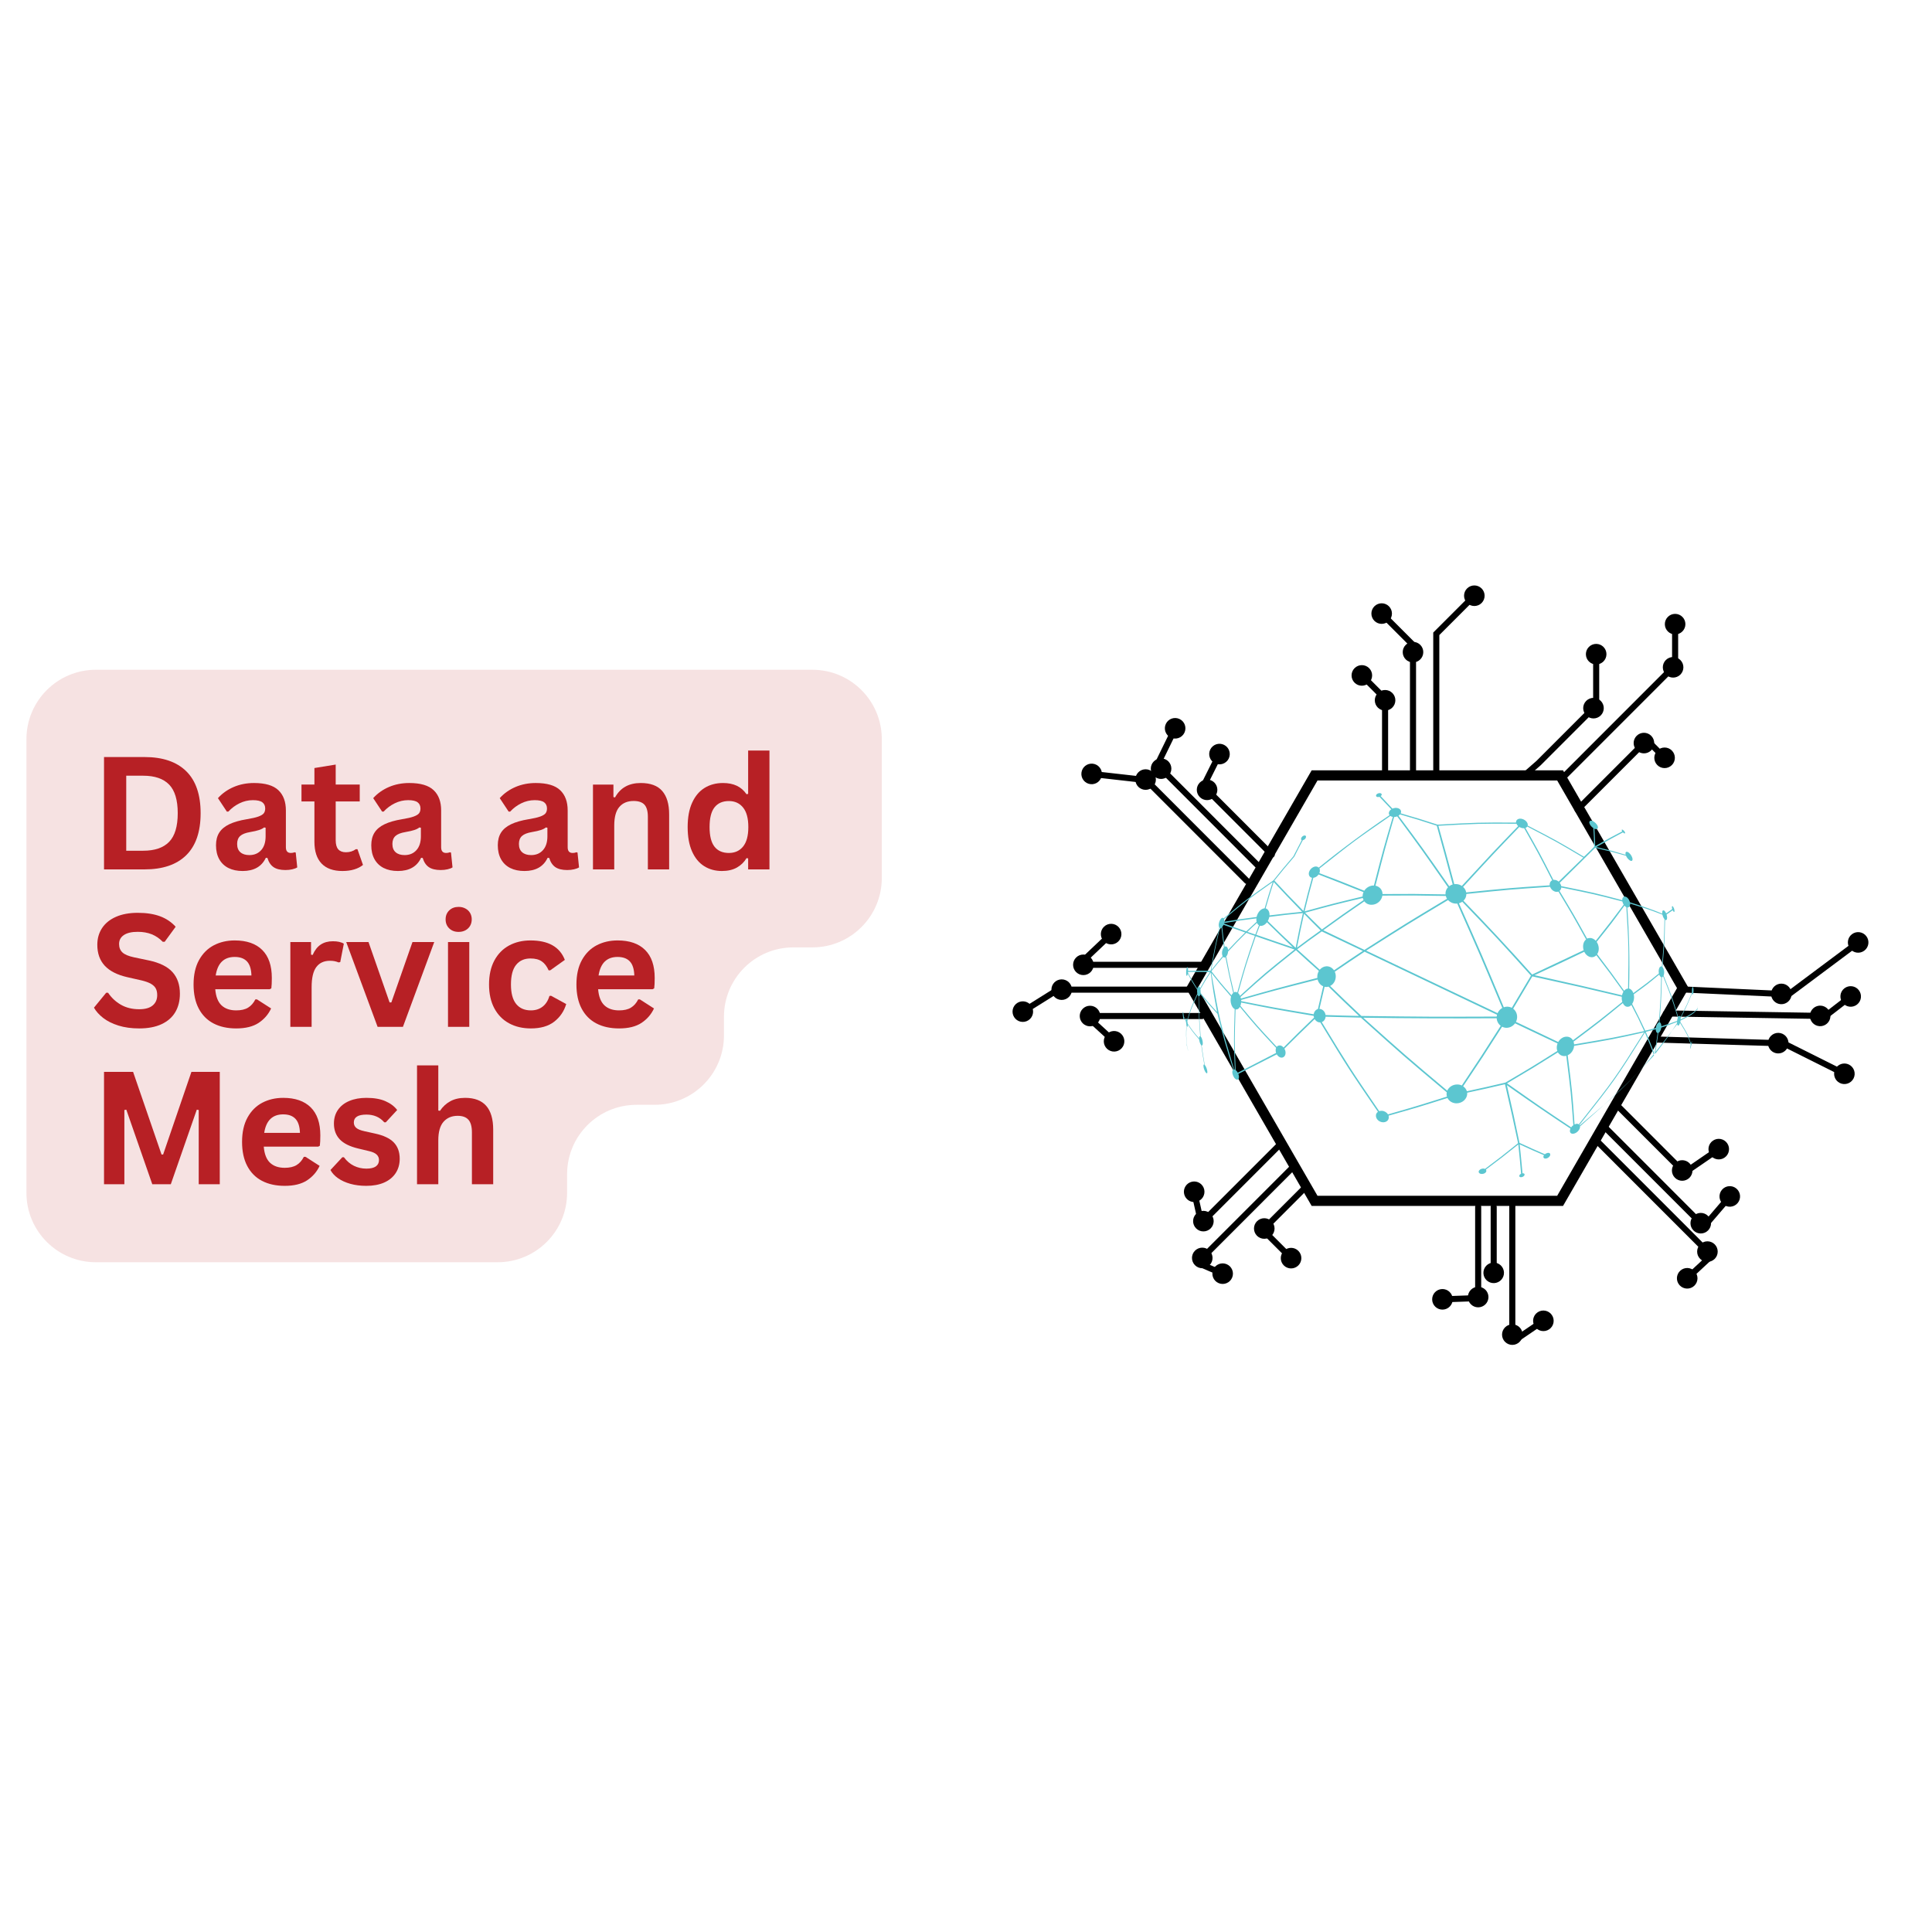 <svg xmlns="http://www.w3.org/2000/svg" xmlns:xlink="http://www.w3.org/1999/xlink" width="1080" zoomAndPan="magnify" viewBox="0 0 810 810" height="1080" preserveAspectRatio="xMidYMid meet" version="1.0"><defs><g/><clipPath id="64e70b6c7d"><path d="M 774 390 L 783.918 390 L 783.918 400 L 774 400 Z M 774 390 " clip-rule="nonzero"/></clipPath><clipPath id="485a3050a8"><path d="M 495.816 332.398 L 711.816 332.398 L 711.816 493.648 L 495.816 493.648 Z M 495.816 332.398 " clip-rule="nonzero"/></clipPath></defs><path fill="#f6e2e2" d="M 11.086 500.102 L 11.086 309.898 C 11.086 293.828 24.117 280.801 40.188 280.801 L 340.602 280.801 C 356.672 280.801 369.699 293.828 369.699 309.898 L 369.699 368.102 C 369.699 384.172 356.672 397.199 340.602 397.199 L 332.625 397.199 C 316.551 397.199 303.523 410.227 303.523 426.301 L 303.523 434.102 C 303.523 450.172 290.496 463.199 274.426 463.199 L 266.859 463.199 C 250.785 463.199 237.758 476.227 237.758 492.301 L 237.758 500.102 C 237.758 516.172 224.73 529.199 208.66 529.199 L 40.188 529.199 C 24.117 529.199 11.086 516.172 11.086 500.102 Z M 11.086 500.102 " fill-opacity="1" fill-rule="nonzero"/><g fill="#b72025" fill-opacity="1"><g transform="translate(37.487, 364.5)"><g><path d="M 23.078 -47.109 C 30.723 -47.109 36.555 -45.129 40.578 -41.172 C 44.609 -37.223 46.625 -31.352 46.625 -23.562 C 46.625 -15.781 44.609 -9.906 40.578 -5.938 C 36.555 -1.977 30.723 0 23.078 0 L 6.125 0 L 6.125 -47.109 Z M 22.531 -7.828 C 27.383 -7.828 31.016 -9.066 33.422 -11.547 C 35.828 -14.035 37.031 -18.039 37.031 -23.562 C 37.031 -29.082 35.828 -33.082 33.422 -35.562 C 31.016 -38.039 27.383 -39.281 22.531 -39.281 L 15.438 -39.281 L 15.438 -7.828 Z M 22.531 -7.828 "/></g></g><g transform="translate(87.858, 364.5)"><g><path d="M 13.859 0.672 C 11.578 0.672 9.598 0.254 7.922 -0.578 C 6.254 -1.422 4.969 -2.648 4.062 -4.266 C 3.156 -5.891 2.703 -7.844 2.703 -10.125 C 2.703 -12.227 3.156 -13.992 4.062 -15.422 C 4.969 -16.848 6.363 -18.016 8.25 -18.922 C 10.145 -19.836 12.613 -20.547 15.656 -21.047 C 17.789 -21.391 19.41 -21.766 20.516 -22.172 C 21.617 -22.578 22.363 -23.035 22.75 -23.547 C 23.133 -24.066 23.328 -24.727 23.328 -25.531 C 23.328 -26.664 22.93 -27.531 22.141 -28.125 C 21.348 -28.727 20.023 -29.031 18.172 -29.031 C 16.203 -29.031 14.32 -28.586 12.531 -27.703 C 10.75 -26.828 9.203 -25.672 7.891 -24.234 L 7.25 -24.234 L 3.516 -29.875 C 5.316 -31.875 7.516 -33.43 10.109 -34.547 C 12.711 -35.66 15.551 -36.219 18.625 -36.219 C 23.332 -36.219 26.738 -35.219 28.844 -33.219 C 30.945 -31.227 32 -28.395 32 -24.719 L 32 -9.281 C 32 -7.688 32.695 -6.891 34.094 -6.891 C 34.633 -6.891 35.16 -6.988 35.672 -7.188 L 36.125 -7.062 L 36.766 -0.844 C 36.273 -0.52 35.586 -0.254 34.703 -0.047 C 33.828 0.16 32.863 0.266 31.812 0.266 C 29.688 0.266 28.023 -0.141 26.828 -0.953 C 25.641 -1.773 24.785 -3.055 24.266 -4.797 L 23.594 -4.859 C 21.852 -1.172 18.609 0.672 13.859 0.672 Z M 16.688 -6 C 18.75 -6 20.398 -6.691 21.641 -8.078 C 22.879 -9.461 23.5 -11.391 23.5 -13.859 L 23.5 -17.469 L 22.875 -17.594 C 22.344 -17.164 21.641 -16.805 20.766 -16.516 C 19.898 -16.223 18.648 -15.938 17.016 -15.656 C 15.078 -15.332 13.68 -14.781 12.828 -14 C 11.984 -13.219 11.562 -12.109 11.562 -10.672 C 11.562 -9.141 12.016 -7.977 12.922 -7.188 C 13.828 -6.395 15.082 -6 16.688 -6 Z M 16.688 -6 "/></g></g><g transform="translate(125.337, 364.5)"><g><path d="M 24.531 -8.469 L 26.844 -1.875 C 25.875 -1.07 24.66 -0.445 23.203 0 C 21.742 0.445 20.086 0.672 18.234 0.672 C 14.391 0.672 11.469 -0.375 9.469 -2.469 C 7.477 -4.562 6.484 -7.609 6.484 -11.609 L 6.484 -28.484 L 1.062 -28.484 L 1.062 -35.578 L 6.484 -35.578 L 6.484 -42.5 L 15.406 -43.953 L 15.406 -35.578 L 25.484 -35.578 L 25.484 -28.484 L 15.406 -28.484 L 15.406 -12.25 C 15.406 -10.488 15.77 -9.203 16.5 -8.391 C 17.227 -7.586 18.289 -7.188 19.688 -7.188 C 21.281 -7.188 22.664 -7.613 23.844 -8.469 Z M 24.531 -8.469 "/></g></g><g transform="translate(152.955, 364.5)"><g><path d="M 13.859 0.672 C 11.578 0.672 9.598 0.254 7.922 -0.578 C 6.254 -1.422 4.969 -2.648 4.062 -4.266 C 3.156 -5.891 2.703 -7.844 2.703 -10.125 C 2.703 -12.227 3.156 -13.992 4.062 -15.422 C 4.969 -16.848 6.363 -18.016 8.25 -18.922 C 10.145 -19.836 12.613 -20.547 15.656 -21.047 C 17.789 -21.391 19.41 -21.766 20.516 -22.172 C 21.617 -22.578 22.363 -23.035 22.75 -23.547 C 23.133 -24.066 23.328 -24.727 23.328 -25.531 C 23.328 -26.664 22.93 -27.531 22.141 -28.125 C 21.348 -28.727 20.023 -29.031 18.172 -29.031 C 16.203 -29.031 14.32 -28.586 12.531 -27.703 C 10.75 -26.828 9.203 -25.672 7.891 -24.234 L 7.25 -24.234 L 3.516 -29.875 C 5.316 -31.875 7.516 -33.43 10.109 -34.547 C 12.711 -35.66 15.551 -36.219 18.625 -36.219 C 23.332 -36.219 26.738 -35.219 28.844 -33.219 C 30.945 -31.227 32 -28.395 32 -24.719 L 32 -9.281 C 32 -7.688 32.695 -6.891 34.094 -6.891 C 34.633 -6.891 35.16 -6.988 35.672 -7.188 L 36.125 -7.062 L 36.766 -0.844 C 36.273 -0.52 35.586 -0.254 34.703 -0.047 C 33.828 0.16 32.863 0.266 31.812 0.266 C 29.688 0.266 28.023 -0.141 26.828 -0.953 C 25.641 -1.773 24.785 -3.055 24.266 -4.797 L 23.594 -4.859 C 21.852 -1.172 18.609 0.672 13.859 0.672 Z M 16.688 -6 C 18.75 -6 20.398 -6.691 21.641 -8.078 C 22.879 -9.461 23.5 -11.391 23.5 -13.859 L 23.5 -17.469 L 22.875 -17.594 C 22.344 -17.164 21.641 -16.805 20.766 -16.516 C 19.898 -16.223 18.648 -15.938 17.016 -15.656 C 15.078 -15.332 13.68 -14.781 12.828 -14 C 11.984 -13.219 11.562 -12.109 11.562 -10.672 C 11.562 -9.141 12.016 -7.977 12.922 -7.188 C 13.828 -6.395 15.082 -6 16.688 -6 Z M 16.688 -6 "/></g></g><g transform="translate(190.435, 364.5)"><g/></g><g transform="translate(206, 364.5)"><g><path d="M 13.859 0.672 C 11.578 0.672 9.598 0.254 7.922 -0.578 C 6.254 -1.422 4.969 -2.648 4.062 -4.266 C 3.156 -5.891 2.703 -7.844 2.703 -10.125 C 2.703 -12.227 3.156 -13.992 4.062 -15.422 C 4.969 -16.848 6.363 -18.016 8.25 -18.922 C 10.145 -19.836 12.613 -20.547 15.656 -21.047 C 17.789 -21.391 19.41 -21.766 20.516 -22.172 C 21.617 -22.578 22.363 -23.035 22.75 -23.547 C 23.133 -24.066 23.328 -24.727 23.328 -25.531 C 23.328 -26.664 22.93 -27.531 22.141 -28.125 C 21.348 -28.727 20.023 -29.031 18.172 -29.031 C 16.203 -29.031 14.32 -28.586 12.531 -27.703 C 10.75 -26.828 9.203 -25.672 7.891 -24.234 L 7.25 -24.234 L 3.516 -29.875 C 5.316 -31.875 7.516 -33.43 10.109 -34.547 C 12.711 -35.66 15.551 -36.219 18.625 -36.219 C 23.332 -36.219 26.738 -35.219 28.844 -33.219 C 30.945 -31.227 32 -28.395 32 -24.719 L 32 -9.281 C 32 -7.688 32.695 -6.891 34.094 -6.891 C 34.633 -6.891 35.16 -6.988 35.672 -7.188 L 36.125 -7.062 L 36.766 -0.844 C 36.273 -0.52 35.586 -0.254 34.703 -0.047 C 33.828 0.16 32.863 0.266 31.812 0.266 C 29.688 0.266 28.023 -0.141 26.828 -0.953 C 25.641 -1.773 24.785 -3.055 24.266 -4.797 L 23.594 -4.859 C 21.852 -1.172 18.609 0.672 13.859 0.672 Z M 16.688 -6 C 18.75 -6 20.398 -6.691 21.641 -8.078 C 22.879 -9.461 23.5 -11.391 23.5 -13.859 L 23.5 -17.469 L 22.875 -17.594 C 22.344 -17.164 21.641 -16.805 20.766 -16.516 C 19.898 -16.223 18.648 -15.938 17.016 -15.656 C 15.078 -15.332 13.68 -14.781 12.828 -14 C 11.984 -13.219 11.562 -12.109 11.562 -10.672 C 11.562 -9.141 12.016 -7.977 12.922 -7.188 C 13.828 -6.395 15.082 -6 16.688 -6 Z M 16.688 -6 "/></g></g><g transform="translate(243.48, 364.5)"><g><path d="M 5.125 0 L 5.125 -35.547 L 13.703 -35.547 L 13.703 -30.328 L 14.375 -30.172 C 16.582 -34.203 20.172 -36.219 25.141 -36.219 C 29.242 -36.219 32.254 -35.098 34.172 -32.859 C 36.098 -30.629 37.062 -27.379 37.062 -23.109 L 37.062 0 L 28.141 0 L 28.141 -22.016 C 28.141 -24.379 27.664 -26.082 26.719 -27.125 C 25.77 -28.164 24.254 -28.688 22.172 -28.688 C 19.617 -28.688 17.625 -27.859 16.188 -26.203 C 14.758 -24.547 14.047 -21.945 14.047 -18.406 L 14.047 0 Z M 5.125 0 "/></g></g><g transform="translate(285.116, 364.5)"><g><path d="M 17.562 0.672 C 14.75 0.672 12.258 -0.008 10.094 -1.375 C 7.938 -2.738 6.242 -4.801 5.016 -7.562 C 3.797 -10.32 3.188 -13.719 3.188 -17.75 C 3.188 -21.812 3.816 -25.223 5.078 -27.984 C 6.336 -30.742 8.078 -32.805 10.297 -34.172 C 12.516 -35.535 15.086 -36.219 18.016 -36.219 C 20.223 -36.219 22.141 -35.836 23.766 -35.078 C 25.391 -34.316 26.758 -33.129 27.875 -31.516 L 28.547 -31.672 L 28.547 -49.828 L 37.484 -49.828 L 37.484 0 L 28.547 0 L 28.547 -4.609 L 27.875 -4.734 C 26.883 -3.055 25.531 -1.734 23.812 -0.766 C 22.094 0.191 20.008 0.672 17.562 0.672 Z M 20.469 -6.891 C 22.977 -6.891 24.961 -7.785 26.422 -9.578 C 27.891 -11.379 28.625 -14.102 28.625 -17.75 C 28.625 -21.406 27.891 -24.133 26.422 -25.938 C 24.961 -27.75 22.977 -28.656 20.469 -28.656 C 17.844 -28.656 15.836 -27.773 14.453 -26.016 C 13.066 -24.266 12.375 -21.508 12.375 -17.75 C 12.375 -14.02 13.066 -11.273 14.453 -9.516 C 15.836 -7.766 17.844 -6.891 20.469 -6.891 Z M 20.469 -6.891 "/></g></g></g><g fill="#b72025" fill-opacity="1"><g transform="translate(327.726, 364.5)"><g/></g></g><g fill="#b72025" fill-opacity="1"><g transform="translate(37.487, 430.5)"><g><path d="M 20.891 0.672 C 17.617 0.672 14.707 0.27 12.156 -0.531 C 9.613 -1.332 7.492 -2.391 5.797 -3.703 C 4.098 -5.016 2.801 -6.457 1.906 -8.031 L 7.031 -14.281 L 7.828 -14.281 C 9.242 -12.176 11.039 -10.5 13.219 -9.25 C 15.406 -8 17.961 -7.375 20.891 -7.375 C 23.379 -7.375 25.254 -7.898 26.516 -8.953 C 27.785 -10.004 28.422 -11.457 28.422 -13.312 C 28.422 -14.426 28.219 -15.359 27.812 -16.109 C 27.406 -16.859 26.727 -17.504 25.781 -18.047 C 24.832 -18.586 23.555 -19.051 21.953 -19.438 L 15.891 -20.812 C 11.66 -21.781 8.504 -23.383 6.422 -25.625 C 4.348 -27.875 3.312 -30.797 3.312 -34.391 C 3.312 -37.047 3.977 -39.383 5.312 -41.406 C 6.645 -43.426 8.582 -44.992 11.125 -46.109 C 13.676 -47.234 16.723 -47.797 20.266 -47.797 C 23.898 -47.797 27.008 -47.316 29.594 -46.359 C 32.188 -45.398 34.375 -43.93 36.156 -41.953 L 31.547 -35.641 L 30.75 -35.641 C 29.414 -37.035 27.891 -38.082 26.172 -38.781 C 24.453 -39.477 22.484 -39.828 20.266 -39.828 C 17.711 -39.828 15.77 -39.375 14.438 -38.469 C 13.102 -37.57 12.438 -36.328 12.438 -34.734 C 12.438 -33.254 12.906 -32.07 13.844 -31.188 C 14.781 -30.312 16.395 -29.629 18.688 -29.141 L 24.875 -27.844 C 29.457 -26.875 32.781 -25.234 34.844 -22.922 C 36.906 -20.617 37.938 -17.609 37.938 -13.891 C 37.938 -10.941 37.301 -8.379 36.031 -6.203 C 34.758 -4.023 32.844 -2.332 30.281 -1.125 C 27.727 0.07 24.598 0.672 20.891 0.672 Z M 20.891 0.672 "/></g></g><g transform="translate(77.964, 430.5)"><g><path d="M 35.125 -15.766 L 12.281 -15.766 C 12.539 -12.672 13.422 -10.414 14.922 -9 C 16.422 -7.594 18.473 -6.891 21.078 -6.891 C 23.117 -6.891 24.77 -7.27 26.031 -8.031 C 27.301 -8.801 28.32 -9.957 29.094 -11.5 L 29.781 -11.5 L 35.703 -7.703 C 34.547 -5.211 32.797 -3.191 30.453 -1.641 C 28.109 -0.098 24.984 0.672 21.078 0.672 C 17.398 0.672 14.223 -0.023 11.547 -1.422 C 8.879 -2.816 6.816 -4.895 5.359 -7.656 C 3.91 -10.414 3.188 -13.781 3.188 -17.75 C 3.188 -21.789 3.945 -25.195 5.469 -27.969 C 7 -30.738 9.062 -32.805 11.656 -34.172 C 14.258 -35.535 17.188 -36.219 20.438 -36.219 C 25.457 -36.219 29.305 -34.883 31.984 -32.219 C 34.66 -29.562 36 -25.656 36 -20.5 C 36 -18.625 35.93 -17.172 35.797 -16.141 Z M 27.453 -21.531 C 27.367 -24.238 26.738 -26.207 25.562 -27.438 C 24.395 -28.676 22.688 -29.297 20.438 -29.297 C 15.926 -29.297 13.27 -26.707 12.469 -21.531 Z M 27.453 -21.531 "/></g></g><g transform="translate(116.604, 430.5)"><g><path d="M 5.125 0 L 5.125 -35.547 L 13.797 -35.547 L 13.797 -30.266 L 14.469 -30.125 C 15.332 -32.102 16.461 -33.555 17.859 -34.484 C 19.254 -35.41 20.953 -35.875 22.953 -35.875 C 24.961 -35.875 26.492 -35.531 27.547 -34.844 L 26.047 -27.141 L 25.359 -27 C 24.785 -27.238 24.227 -27.41 23.688 -27.516 C 23.145 -27.629 22.488 -27.688 21.719 -27.688 C 19.227 -27.688 17.328 -26.812 16.016 -25.062 C 14.703 -23.312 14.047 -20.5 14.047 -16.625 L 14.047 0 Z M 5.125 0 "/></g></g><g transform="translate(144.48, 430.5)"><g><path d="M 24.453 0 L 13.828 0 L 0.672 -35.547 L 10.016 -35.547 L 18.859 -10.219 L 19.594 -10.219 L 28.453 -35.547 L 37.578 -35.547 Z M 24.453 0 "/></g></g><g transform="translate(182.7, 430.5)"><g><path d="M 9.578 -39.797 C 7.961 -39.797 6.648 -40.285 5.641 -41.266 C 4.629 -42.242 4.125 -43.504 4.125 -45.047 C 4.125 -46.578 4.629 -47.832 5.641 -48.812 C 6.648 -49.789 7.961 -50.281 9.578 -50.281 C 10.648 -50.281 11.602 -50.051 12.438 -49.594 C 13.281 -49.145 13.93 -48.523 14.391 -47.734 C 14.848 -46.953 15.078 -46.055 15.078 -45.047 C 15.078 -44.035 14.848 -43.133 14.391 -42.344 C 13.93 -41.551 13.281 -40.926 12.438 -40.469 C 11.602 -40.02 10.648 -39.797 9.578 -39.797 Z M 5.125 0 L 5.125 -35.547 L 14.047 -35.547 L 14.047 0 Z M 5.125 0 "/></g></g><g transform="translate(201.843, 430.5)"><g><path d="M 20.719 0.672 C 17.281 0.672 14.238 -0.039 11.594 -1.469 C 8.957 -2.895 6.895 -4.992 5.406 -7.766 C 3.926 -10.535 3.188 -13.863 3.188 -17.75 C 3.188 -21.664 3.926 -25.008 5.406 -27.781 C 6.895 -30.551 8.945 -32.648 11.562 -34.078 C 14.188 -35.504 17.188 -36.219 20.562 -36.219 C 28.062 -36.219 32.863 -33.5 34.969 -28.062 L 28.844 -23.688 L 28.172 -23.688 C 27.441 -25.363 26.488 -26.609 25.312 -27.422 C 24.145 -28.242 22.562 -28.656 20.562 -28.656 C 17.977 -28.656 15.969 -27.758 14.531 -25.969 C 13.094 -24.188 12.375 -21.445 12.375 -17.75 C 12.375 -14.102 13.102 -11.379 14.562 -9.578 C 16.031 -7.785 18.082 -6.891 20.719 -6.891 C 22.656 -6.891 24.297 -7.41 25.641 -8.453 C 26.984 -9.492 27.941 -10.992 28.516 -12.953 L 29.203 -13.016 L 35.547 -9.547 C 34.641 -6.535 32.969 -4.078 30.531 -2.172 C 28.094 -0.273 24.82 0.672 20.719 0.672 Z M 20.719 0.672 "/></g></g><g transform="translate(238.485, 430.5)"><g><path d="M 35.125 -15.766 L 12.281 -15.766 C 12.539 -12.672 13.422 -10.414 14.922 -9 C 16.422 -7.594 18.473 -6.891 21.078 -6.891 C 23.117 -6.891 24.77 -7.27 26.031 -8.031 C 27.301 -8.801 28.32 -9.957 29.094 -11.5 L 29.781 -11.5 L 35.703 -7.703 C 34.547 -5.211 32.797 -3.191 30.453 -1.641 C 28.109 -0.098 24.984 0.672 21.078 0.672 C 17.398 0.672 14.223 -0.023 11.547 -1.422 C 8.879 -2.816 6.816 -4.895 5.359 -7.656 C 3.91 -10.414 3.188 -13.781 3.188 -17.75 C 3.188 -21.789 3.945 -25.195 5.469 -27.969 C 7 -30.738 9.062 -32.805 11.656 -34.172 C 14.258 -35.535 17.188 -36.219 20.438 -36.219 C 25.457 -36.219 29.305 -34.883 31.984 -32.219 C 34.66 -29.562 36 -25.656 36 -20.5 C 36 -18.625 35.93 -17.172 35.797 -16.141 Z M 27.453 -21.531 C 27.367 -24.238 26.738 -26.207 25.562 -27.438 C 24.395 -28.676 22.688 -29.297 20.438 -29.297 C 15.926 -29.297 13.27 -26.707 12.469 -21.531 Z M 27.453 -21.531 "/></g></g></g><g fill="#b72025" fill-opacity="1"><g transform="translate(37.487, 496.5)"><g><path d="M 14.656 0 L 6.125 0 L 6.125 -47.109 L 18.312 -47.109 L 30.234 -12.469 L 30.906 -12.469 L 42.766 -47.109 L 54.656 -47.109 L 54.656 0 L 45.828 0 L 45.828 -31.125 L 45.016 -31.266 L 34.125 0 L 26.359 0 L 15.469 -31.266 L 14.656 -31.125 Z M 14.656 0 "/></g></g><g transform="translate(98.299, 496.5)"><g><path d="M 35.125 -15.766 L 12.281 -15.766 C 12.539 -12.672 13.422 -10.414 14.922 -9 C 16.422 -7.594 18.473 -6.891 21.078 -6.891 C 23.117 -6.891 24.77 -7.27 26.031 -8.031 C 27.301 -8.801 28.32 -9.957 29.094 -11.5 L 29.781 -11.5 L 35.703 -7.703 C 34.547 -5.211 32.797 -3.191 30.453 -1.641 C 28.109 -0.098 24.984 0.672 21.078 0.672 C 17.398 0.672 14.223 -0.023 11.547 -1.422 C 8.879 -2.816 6.816 -4.895 5.359 -7.656 C 3.91 -10.414 3.188 -13.781 3.188 -17.75 C 3.188 -21.789 3.945 -25.195 5.469 -27.969 C 7 -30.738 9.062 -32.805 11.656 -34.172 C 14.258 -35.535 17.188 -36.219 20.438 -36.219 C 25.457 -36.219 29.305 -34.883 31.984 -32.219 C 34.66 -29.562 36 -25.656 36 -20.5 C 36 -18.625 35.93 -17.172 35.797 -16.141 Z M 27.453 -21.531 C 27.367 -24.238 26.738 -26.207 25.562 -27.438 C 24.395 -28.676 22.688 -29.297 20.438 -29.297 C 15.926 -29.297 13.27 -26.707 12.469 -21.531 Z M 27.453 -21.531 "/></g></g><g transform="translate(136.939, 496.5)"><g><path d="M 16.625 0.672 C 14.195 0.672 11.973 0.391 9.953 -0.172 C 7.93 -0.742 6.207 -1.531 4.781 -2.531 C 3.352 -3.531 2.297 -4.676 1.609 -5.969 L 6.578 -11.312 L 7.25 -11.312 C 8.438 -9.719 9.832 -8.523 11.438 -7.734 C 13.051 -6.941 14.801 -6.547 16.688 -6.547 C 18.426 -6.547 19.738 -6.852 20.625 -7.469 C 21.508 -8.094 21.953 -8.988 21.953 -10.156 C 21.953 -11.051 21.633 -11.805 21 -12.422 C 20.363 -13.035 19.336 -13.516 17.922 -13.859 L 13.219 -14.984 C 9.688 -15.828 7.109 -17.113 5.484 -18.844 C 3.867 -20.57 3.062 -22.766 3.062 -25.422 C 3.062 -27.641 3.625 -29.562 4.75 -31.188 C 5.883 -32.82 7.473 -34.066 9.516 -34.922 C 11.566 -35.785 13.957 -36.219 16.688 -36.219 C 19.895 -36.219 22.551 -35.754 24.656 -34.828 C 26.758 -33.91 28.398 -32.676 29.578 -31.125 L 24.812 -25.969 L 24.172 -25.969 C 23.18 -27.094 22.066 -27.91 20.828 -28.422 C 19.598 -28.941 18.219 -29.203 16.688 -29.203 C 13.164 -29.203 11.406 -28.102 11.406 -25.906 C 11.406 -24.988 11.734 -24.238 12.391 -23.656 C 13.047 -23.07 14.203 -22.598 15.859 -22.234 L 20.234 -21.266 C 23.848 -20.492 26.484 -19.254 28.141 -17.547 C 29.805 -15.836 30.641 -13.547 30.641 -10.672 C 30.641 -8.41 30.082 -6.422 28.969 -4.703 C 27.852 -2.984 26.242 -1.656 24.141 -0.719 C 22.035 0.207 19.531 0.672 16.625 0.672 Z M 16.625 0.672 "/></g></g><g transform="translate(169.713, 496.5)"><g><path d="M 5.125 0 L 5.125 -49.828 L 14.047 -49.828 L 14.047 -30.906 L 14.734 -30.781 C 15.91 -32.52 17.359 -33.859 19.078 -34.797 C 20.797 -35.742 22.867 -36.219 25.297 -36.219 C 33.141 -36.219 37.062 -31.77 37.062 -22.875 L 37.062 0 L 28.141 0 L 28.141 -21.75 C 28.141 -24.176 27.656 -25.938 26.688 -27.031 C 25.719 -28.133 24.211 -28.688 22.172 -28.688 C 19.68 -28.688 17.703 -27.852 16.234 -26.188 C 14.773 -24.52 14.047 -21.926 14.047 -18.406 L 14.047 0 Z M 5.125 0 "/></g></g></g><path fill="#000000" d="M 655.309 505.594 L 549.918 505.594 L 497.227 414.281 L 549.918 322.969 L 655.309 322.969 L 708 414.281 Z M 552.371 501.344 L 652.852 501.344 L 703.098 414.281 L 652.852 327.215 L 552.371 327.215 L 502.125 414.281 Z M 552.371 501.344 " fill-opacity="1" fill-rule="nonzero"/><path fill="#000000" d="M 747.055 417.988 C 747.055 417.988 747.016 417.988 746.996 417.988 L 704.25 416.047 C 703.547 416.016 703.004 415.418 703.035 414.719 C 703.07 414.016 703.664 413.469 704.367 413.504 L 747.109 415.445 C 747.816 415.48 748.359 416.074 748.324 416.773 C 748.293 417.461 747.73 417.988 747.051 417.988 Z M 747.055 417.988 " fill-opacity="1" fill-rule="nonzero"/><path fill="#000000" d="M 746.645 421.012 C 749.02 421.117 751.039 419.277 751.145 416.898 C 751.25 414.52 749.41 412.5 747.035 412.395 C 744.656 412.289 742.637 414.129 742.531 416.508 C 742.426 418.887 744.266 420.906 746.645 421.012 Z M 746.645 421.012 " fill-opacity="1" fill-rule="nonzero"/><path fill="#000000" d="M 763.328 427.203 L 763.309 427.203 L 698.43 426.156 C 697.723 426.145 697.164 425.566 697.176 424.859 C 697.188 424.164 697.754 423.605 698.449 423.605 L 698.473 423.605 L 763.348 424.652 C 764.055 424.664 764.613 425.242 764.602 425.949 C 764.59 426.645 764.023 427.203 763.328 427.203 Z M 763.328 427.203 " fill-opacity="1" fill-rule="nonzero"/><path fill="#000000" d="M 766.852 423.781 C 766.992 424.027 767.105 424.281 767.195 424.551 C 767.285 424.82 767.348 425.094 767.387 425.375 C 767.422 425.656 767.43 425.938 767.41 426.219 C 767.391 426.504 767.344 426.781 767.27 427.055 C 767.195 427.328 767.094 427.59 766.969 427.844 C 766.844 428.098 766.695 428.336 766.52 428.562 C 766.348 428.785 766.156 428.988 765.941 429.176 C 765.727 429.363 765.496 429.523 765.254 429.664 C 765.008 429.809 764.75 429.922 764.48 430.012 C 764.215 430.102 763.938 430.164 763.656 430.203 C 763.379 430.238 763.098 430.246 762.812 430.227 C 762.531 430.207 762.254 430.16 761.98 430.086 C 761.707 430.012 761.445 429.91 761.191 429.785 C 760.938 429.66 760.699 429.512 760.473 429.336 C 760.25 429.164 760.047 428.969 759.859 428.758 C 759.672 428.543 759.512 428.312 759.371 428.066 C 759.23 427.82 759.113 427.566 759.023 427.297 C 758.934 427.027 758.871 426.754 758.836 426.473 C 758.797 426.191 758.789 425.91 758.809 425.629 C 758.828 425.344 758.875 425.066 758.949 424.793 C 759.023 424.52 759.125 424.258 759.25 424.004 C 759.375 423.75 759.527 423.512 759.699 423.289 C 759.871 423.062 760.066 422.859 760.277 422.672 C 760.492 422.484 760.723 422.324 760.965 422.184 C 761.211 422.043 761.469 421.926 761.738 421.836 C 762.008 421.746 762.281 421.684 762.562 421.645 C 762.844 421.609 763.125 421.602 763.406 421.621 C 763.688 421.641 763.965 421.688 764.238 421.762 C 764.512 421.836 764.777 421.938 765.027 422.062 C 765.281 422.188 765.52 422.34 765.746 422.512 C 765.969 422.684 766.176 422.879 766.359 423.09 C 766.547 423.305 766.711 423.535 766.852 423.781 Z M 766.852 423.781 " fill-opacity="1" fill-rule="nonzero"/><path fill="#000000" d="M 745.742 438.629 C 745.742 438.629 745.719 438.629 745.703 438.629 L 694.508 437.098 C 693.805 437.078 693.254 436.488 693.273 435.785 C 693.293 435.098 693.859 434.547 694.547 434.547 C 694.559 434.547 694.574 434.547 694.586 434.547 L 745.781 436.078 C 746.484 436.098 747.039 436.684 747.016 437.391 C 746.996 438.078 746.43 438.629 745.742 438.629 Z M 745.742 438.629 " fill-opacity="1" fill-rule="nonzero"/><path fill="#000000" d="M 745.398 441.656 C 747.777 441.73 749.766 439.855 749.836 437.477 C 749.91 435.098 748.035 433.109 745.656 433.035 C 743.277 432.965 741.293 434.836 741.219 437.215 C 741.148 439.598 743.02 441.586 745.398 441.656 Z M 745.398 441.656 " fill-opacity="1" fill-rule="nonzero"/><path fill="#000000" d="M 748.918 418.879 C 748.531 418.879 748.145 418.699 747.895 418.363 C 747.477 417.801 747.59 417 748.156 416.578 L 778.449 393.957 C 779.016 393.539 779.812 393.652 780.234 394.219 C 780.656 394.781 780.539 395.582 779.977 396.004 L 749.68 418.625 C 749.449 418.793 749.184 418.879 748.918 418.879 Z M 748.918 418.879 " fill-opacity="1" fill-rule="nonzero"/><g clip-path="url(#64e70b6c7d)"><path fill="#000000" d="M 781.617 398.566 C 783.527 397.145 783.922 394.441 782.492 392.531 C 781.07 390.621 778.371 390.227 776.461 391.656 C 774.551 393.078 774.156 395.781 775.586 397.691 C 777.008 399.602 779.707 399.996 781.617 398.566 Z M 781.617 398.566 " fill-opacity="1" fill-rule="nonzero"/></g><path fill="#000000" d="M 765.004 427.473 C 764.625 427.473 764.246 427.305 763.996 426.977 C 763.566 426.422 763.668 425.617 764.223 425.188 L 775.297 416.629 C 775.852 416.203 776.656 416.305 777.082 416.859 C 777.512 417.418 777.41 418.219 776.855 418.648 L 765.781 427.207 C 765.551 427.383 765.277 427.473 765.004 427.473 Z M 765.004 427.473 " fill-opacity="1" fill-rule="nonzero"/><path fill="#000000" d="M 778.543 421.184 C 780.43 419.727 780.773 417.02 779.32 415.137 C 777.863 413.25 775.16 412.902 773.273 414.355 C 771.387 415.816 771.043 418.52 772.496 420.406 C 773.949 422.293 776.66 422.637 778.543 421.184 Z M 778.543 421.184 " fill-opacity="1" fill-rule="nonzero"/><path fill="#000000" d="M 773.457 451.562 C 773.266 451.562 773.07 451.52 772.887 451.426 L 746.883 438.414 C 746.258 438.102 746 437.336 746.316 436.703 C 746.629 436.074 747.395 435.82 748.027 436.133 L 774.031 449.145 C 774.66 449.457 774.914 450.223 774.598 450.855 C 774.375 451.301 773.926 451.562 773.457 451.562 Z M 773.457 451.562 " fill-opacity="1" fill-rule="nonzero"/><path fill="#000000" d="M 771.336 454.047 C 773.465 455.113 776.055 454.246 777.121 452.117 C 778.188 449.988 777.32 447.398 775.195 446.332 C 773.066 445.266 770.477 446.133 769.41 448.258 C 768.344 450.387 769.211 452.98 771.336 454.047 Z M 771.336 454.047 " fill-opacity="1" fill-rule="nonzero"/><path fill="#000000" d="M 655.391 327.668 L 654.215 327.668 C 653.512 327.668 652.941 327.098 652.941 326.391 C 652.941 325.688 653.512 325.117 654.215 325.117 L 654.34 325.117 L 700.715 278.719 C 701.211 278.223 702.016 278.223 702.516 278.719 C 703.012 279.215 703.012 280.023 702.516 280.52 L 655.395 327.664 Z M 655.391 327.668 " fill-opacity="1" fill-rule="nonzero"/><path fill="#000000" d="M 704.508 282.824 C 706.188 281.141 706.188 278.41 704.508 276.723 C 702.824 275.039 700.094 275.039 698.406 276.723 C 696.727 278.406 696.727 281.137 698.406 282.824 C 700.09 284.508 702.82 284.508 704.508 282.824 Z M 704.508 282.824 " fill-opacity="1" fill-rule="nonzero"/><path fill="#000000" d="M 661.371 340.684 C 661.043 340.684 660.719 340.562 660.473 340.312 C 659.973 339.812 659.973 339.008 660.473 338.508 L 688.48 310.488 C 688.977 309.992 689.781 309.992 690.277 310.488 C 690.777 310.984 690.777 311.793 690.277 312.289 L 662.273 340.312 C 662.02 340.562 661.699 340.684 661.371 340.684 Z M 661.371 340.684 " fill-opacity="1" fill-rule="nonzero"/><path fill="#000000" d="M 692.273 314.59 C 693.957 312.906 693.957 310.172 692.273 308.488 C 690.594 306.801 687.863 306.805 686.176 308.488 C 684.492 310.168 684.496 312.902 686.176 314.59 C 687.859 316.273 690.59 316.27 692.273 314.59 Z M 692.273 314.59 " fill-opacity="1" fill-rule="nonzero"/><path fill="#000000" d="M 639.898 325.711 C 639.547 325.711 639.191 325.562 638.941 325.277 C 638.477 324.746 638.531 323.945 639.059 323.48 L 644.23 318.953 L 667.328 295.844 C 667.828 295.344 668.633 295.344 669.129 295.844 C 669.629 296.34 669.629 297.145 669.129 297.645 L 645.941 320.84 L 640.734 325.395 C 640.496 325.605 640.195 325.707 639.898 325.707 Z M 639.898 325.711 " fill-opacity="1" fill-rule="nonzero"/><path fill="#000000" d="M 671.125 299.945 C 672.809 298.266 672.809 295.531 671.125 293.844 C 669.445 292.16 666.715 292.164 665.027 293.844 C 663.344 295.527 663.348 298.258 665.027 299.945 C 666.711 301.633 669.441 301.629 671.125 299.945 Z M 671.125 299.945 " fill-opacity="1" fill-rule="nonzero"/><path fill="#000000" d="M 669.203 296 C 668.496 296 667.93 295.43 667.93 294.723 L 667.93 274.055 C 667.93 273.348 668.496 272.777 669.203 272.777 C 669.906 272.777 670.477 273.348 670.477 274.055 L 670.477 294.723 C 670.477 295.43 669.906 296 669.203 296 Z M 669.203 296 " fill-opacity="1" fill-rule="nonzero"/><path fill="#000000" d="M 673.512 274.27 C 673.512 271.887 671.582 269.957 669.203 269.957 C 666.824 269.957 664.891 271.891 664.891 274.27 C 664.891 276.648 666.824 278.582 669.203 278.582 C 671.582 278.582 673.512 276.648 673.512 274.27 Z M 673.512 274.27 " fill-opacity="1" fill-rule="nonzero"/><path fill="#000000" d="M 702.301 277.738 C 701.598 277.738 701.027 277.168 701.027 276.461 L 701.027 261.469 C 701.027 260.762 701.598 260.195 702.301 260.195 C 703.008 260.195 703.574 260.762 703.574 261.469 L 703.574 276.461 C 703.574 277.168 703.008 277.738 702.301 277.738 Z M 702.301 277.738 " fill-opacity="1" fill-rule="nonzero"/><path fill="#000000" d="M 706.613 261.68 C 706.613 259.297 704.68 257.367 702.301 257.367 C 699.922 257.367 697.992 259.301 697.992 261.68 C 697.992 264.059 699.922 265.992 702.301 265.992 C 704.68 265.992 706.613 264.059 706.613 261.68 Z M 706.613 261.68 " fill-opacity="1" fill-rule="nonzero"/><path fill="#000000" d="M 698.039 319.145 C 697.711 319.145 697.383 319.02 697.137 318.77 L 690.633 312.262 C 690.137 311.762 690.137 310.957 690.633 310.457 C 691.129 309.961 691.934 309.961 692.434 310.457 L 698.938 316.969 C 699.434 317.465 699.434 318.273 698.938 318.77 C 698.688 319.02 698.363 319.145 698.039 319.145 Z M 698.039 319.145 " fill-opacity="1" fill-rule="nonzero"/><path fill="#000000" d="M 694.836 320.766 C 696.52 322.449 699.25 322.449 700.934 320.766 C 702.617 319.082 702.617 316.352 700.934 314.664 C 699.254 312.98 696.523 312.98 694.836 314.664 C 693.156 316.348 693.156 319.078 694.836 320.766 Z M 694.836 320.766 " fill-opacity="1" fill-rule="nonzero"/><path fill="#000000" d="M 592.406 326.363 C 591.703 326.363 591.133 325.793 591.133 325.086 L 591.133 273.191 C 591.133 272.484 591.703 271.918 592.406 271.918 C 593.113 271.918 593.684 272.484 593.684 273.191 L 593.684 325.086 C 593.684 325.793 593.113 326.363 592.406 326.363 Z M 592.406 326.363 " fill-opacity="1" fill-rule="nonzero"/><path fill="#000000" d="M 596.719 273.41 C 596.719 271.027 594.785 269.098 592.406 269.098 C 590.031 269.098 588.098 271.031 588.098 273.41 C 588.098 275.793 590.031 277.723 592.406 277.723 C 594.785 277.723 596.719 275.793 596.719 273.41 Z M 596.719 273.41 " fill-opacity="1" fill-rule="nonzero"/><path fill="#000000" d="M 580.699 325.711 C 579.996 325.711 579.426 325.145 579.426 324.438 L 579.426 293.383 C 579.426 292.676 579.996 292.105 580.699 292.105 C 581.406 292.105 581.973 292.676 581.973 293.383 L 581.973 324.438 C 581.973 325.145 581.406 325.711 580.699 325.711 Z M 580.699 325.711 " fill-opacity="1" fill-rule="nonzero"/><path fill="#000000" d="M 585.012 293.598 C 585.012 291.215 583.078 289.285 580.699 289.285 C 578.32 289.285 576.391 291.219 576.391 293.598 C 576.391 295.977 578.32 297.91 580.699 297.91 C 583.078 297.91 585.012 295.977 585.012 293.598 Z M 585.012 293.598 " fill-opacity="1" fill-rule="nonzero"/><path fill="#000000" d="M 602.168 325.062 C 601.461 325.062 600.895 324.492 600.895 323.789 L 600.895 265.199 L 617.375 248.707 C 617.871 248.211 618.68 248.211 619.176 248.707 C 619.672 249.207 619.672 250.012 619.176 250.512 L 603.441 266.254 L 603.441 323.789 C 603.441 324.492 602.871 325.062 602.168 325.062 Z M 602.168 325.062 " fill-opacity="1" fill-rule="nonzero"/><path fill="#000000" d="M 621.172 252.812 C 622.852 251.129 622.852 248.398 621.172 246.711 C 619.488 245.027 616.758 245.027 615.074 246.711 C 613.391 248.395 613.391 251.125 615.074 252.812 C 616.754 254.496 619.484 254.496 621.172 252.812 Z M 621.172 252.812 " fill-opacity="1" fill-rule="nonzero"/><path fill="#000000" d="M 591.977 271.227 C 591.648 271.227 591.32 271.105 591.074 270.855 L 578.219 257.992 C 577.723 257.496 577.723 256.688 578.219 256.191 C 578.715 255.695 579.523 255.695 580.02 256.191 L 592.875 269.051 C 593.371 269.551 593.371 270.355 592.875 270.855 C 592.625 271.105 592.301 271.227 591.977 271.227 Z M 591.977 271.227 " fill-opacity="1" fill-rule="nonzero"/><path fill="#000000" d="M 582.32 254.195 C 580.641 252.512 577.91 252.512 576.223 254.195 C 574.543 255.875 574.543 258.609 576.223 260.297 C 577.906 261.977 580.637 261.977 582.32 260.297 C 584.004 258.613 584.004 255.883 582.32 254.195 Z M 582.32 254.195 " fill-opacity="1" fill-rule="nonzero"/><path fill="#000000" d="M 579.199 292.688 C 578.875 292.688 578.547 292.566 578.301 292.316 L 569.914 283.922 C 569.414 283.426 569.414 282.621 569.914 282.121 C 570.41 281.625 571.215 281.625 571.715 282.121 L 580.102 290.516 C 580.598 291.012 580.598 291.816 580.102 292.316 C 579.852 292.566 579.527 292.688 579.199 292.688 Z M 579.199 292.688 " fill-opacity="1" fill-rule="nonzero"/><path fill="#000000" d="M 574.012 280.125 C 572.328 278.441 569.598 278.441 567.914 280.125 C 566.23 281.809 566.23 284.539 567.914 286.227 C 569.594 287.91 572.324 287.91 574.012 286.227 C 575.691 284.543 575.691 281.812 574.012 280.125 Z M 574.012 280.125 " fill-opacity="1" fill-rule="nonzero"/><path fill="#000000" d="M 498.074 416.188 L 444.91 416.188 C 444.203 416.188 443.633 415.621 443.633 414.914 C 443.633 414.207 444.203 413.641 444.91 413.641 L 498.078 413.641 C 498.785 413.641 499.352 414.207 499.352 414.914 C 499.352 415.621 498.785 416.188 498.078 416.188 Z M 498.074 416.188 " fill-opacity="1" fill-rule="nonzero"/><path fill="#000000" d="M 445.121 410.602 C 442.738 410.602 440.809 412.535 440.809 414.914 C 440.809 417.293 442.742 419.227 445.121 419.227 C 447.5 419.227 449.43 417.293 449.43 414.914 C 449.43 412.535 447.5 410.602 445.121 410.602 Z M 445.121 410.602 " fill-opacity="1" fill-rule="nonzero"/><path fill="#000000" d="M 503.93 427.254 L 456.777 427.254 C 456.074 427.254 455.504 426.684 455.504 425.977 C 455.504 425.273 456.074 424.703 456.777 424.703 L 503.93 424.703 C 504.637 424.703 505.203 425.273 505.203 425.977 C 505.203 426.684 504.637 427.254 503.93 427.254 Z M 503.93 427.254 " fill-opacity="1" fill-rule="nonzero"/><path fill="#000000" d="M 456.996 421.664 C 454.613 421.664 452.684 423.598 452.684 425.977 C 452.684 428.359 454.617 430.289 456.996 430.289 C 459.375 430.289 461.305 428.359 461.305 425.977 C 461.305 423.598 459.375 421.664 456.996 421.664 Z M 456.996 421.664 " fill-opacity="1" fill-rule="nonzero"/><path fill="#000000" d="M 504.582 405.773 L 453.996 405.773 C 453.293 405.773 452.723 405.207 452.723 404.5 C 452.723 403.793 453.293 403.227 453.996 403.227 L 504.586 403.227 C 505.289 403.227 505.859 403.793 505.859 404.5 C 505.859 405.207 505.289 405.773 504.586 405.773 Z M 504.582 405.773 " fill-opacity="1" fill-rule="nonzero"/><path fill="#000000" d="M 454.207 400.188 C 451.828 400.188 449.898 402.121 449.898 404.5 C 449.898 406.879 451.832 408.812 454.207 408.812 C 456.586 408.812 458.52 406.879 458.52 404.5 C 458.52 402.121 456.586 400.188 454.207 400.188 Z M 454.207 400.188 " fill-opacity="1" fill-rule="nonzero"/><path fill="#000000" d="M 504.371 513.383 C 504.047 513.383 503.719 513.258 503.473 513.008 C 502.977 512.512 502.977 511.703 503.473 511.207 L 536.211 478.453 C 536.707 477.957 537.516 477.957 538.012 478.453 C 538.508 478.949 538.508 479.758 538.012 480.254 L 505.273 513.008 C 505.023 513.258 504.699 513.383 504.371 513.383 Z M 504.371 513.383 " fill-opacity="1" fill-rule="nonzero"/><path fill="#000000" d="M 501.477 508.91 C 499.793 510.59 499.793 513.324 501.477 515.012 C 503.156 516.691 505.887 516.691 507.574 515.012 C 509.262 513.328 509.254 510.594 507.574 508.91 C 505.891 507.227 503.16 507.227 501.477 508.91 Z M 501.477 508.91 " fill-opacity="1" fill-rule="nonzero"/><path fill="#000000" d="M 503.895 528.828 C 503.57 528.828 503.242 528.703 502.996 528.453 C 502.5 527.957 502.5 527.148 502.996 526.652 L 540.762 488.867 C 541.258 488.371 542.066 488.371 542.562 488.867 C 543.059 489.363 543.059 490.172 542.562 490.668 L 504.797 528.453 C 504.547 528.703 504.223 528.828 503.895 528.828 Z M 503.895 528.828 " fill-opacity="1" fill-rule="nonzero"/><path fill="#000000" d="M 501.004 524.348 C 499.324 526.031 499.324 528.766 501.004 530.449 C 502.688 532.137 505.418 532.133 507.102 530.449 C 508.789 528.77 508.785 526.035 507.102 524.348 C 505.422 522.664 502.691 522.668 501.004 524.348 Z M 501.004 524.348 " fill-opacity="1" fill-rule="nonzero"/><path fill="#000000" d="M 529.898 516.48 C 529.574 516.48 529.246 516.355 529 516.105 C 528.504 515.609 528.504 514.801 529 514.305 L 545.969 497.324 C 546.465 496.828 547.273 496.828 547.77 497.324 C 548.266 497.824 548.266 498.629 547.77 499.129 L 530.801 516.105 C 530.551 516.355 530.227 516.48 529.898 516.48 Z M 529.898 516.48 " fill-opacity="1" fill-rule="nonzero"/><path fill="#000000" d="M 527.004 512.008 C 525.32 513.688 525.32 516.422 527.004 518.109 C 528.684 519.789 531.414 519.789 533.102 518.109 C 534.789 516.426 534.785 513.691 533.102 512.008 C 531.418 510.324 528.688 510.324 527.004 512.008 Z M 527.004 512.008 " fill-opacity="1" fill-rule="nonzero"/><path fill="#000000" d="M 619.73 545.285 C 619.027 545.285 618.457 544.715 618.457 544.008 L 618.457 506.039 C 618.457 505.336 619.027 504.766 619.73 504.766 C 620.438 504.766 621.004 505.336 621.004 506.039 L 621.004 544.008 C 621.004 544.715 620.438 545.285 619.73 545.285 Z M 619.73 545.285 " fill-opacity="1" fill-rule="nonzero"/><path fill="#000000" d="M 615.422 543.793 C 615.422 546.176 617.352 548.105 619.73 548.105 C 622.109 548.105 624.043 546.172 624.043 543.793 C 624.043 541.414 622.109 539.48 619.73 539.48 C 617.352 539.48 615.422 541.414 615.422 543.793 Z M 615.422 543.793 " fill-opacity="1" fill-rule="nonzero"/><path fill="#000000" d="M 626.238 535.113 C 625.531 535.113 624.965 534.543 624.965 533.836 L 624.965 506.039 C 624.965 505.336 625.531 504.766 626.238 504.766 C 626.941 504.766 627.512 505.336 627.512 506.039 L 627.512 533.836 C 627.512 534.543 626.941 535.113 626.238 535.113 Z M 626.238 535.113 " fill-opacity="1" fill-rule="nonzero"/><path fill="#000000" d="M 628.504 529.969 C 628.746 530.117 628.969 530.289 629.176 530.48 C 629.383 530.676 629.57 530.887 629.734 531.117 C 629.898 531.348 630.043 531.59 630.16 531.848 C 630.277 532.105 630.367 532.371 630.434 532.648 C 630.5 532.922 630.535 533.203 630.547 533.484 C 630.555 533.77 630.539 534.051 630.492 534.328 C 630.449 534.609 630.375 534.879 630.277 535.145 C 630.176 535.41 630.055 535.664 629.906 535.906 C 629.754 536.145 629.586 536.371 629.391 536.578 C 629.199 536.785 628.988 536.973 628.758 537.137 C 628.527 537.301 628.285 537.445 628.027 537.562 C 627.77 537.68 627.504 537.77 627.227 537.836 C 626.953 537.898 626.672 537.938 626.391 537.949 C 626.109 537.957 625.828 537.941 625.547 537.895 C 625.27 537.848 624.996 537.777 624.73 537.68 C 624.465 537.578 624.211 537.457 623.973 537.305 C 623.73 537.156 623.508 536.988 623.301 536.793 C 623.094 536.602 622.906 536.391 622.742 536.16 C 622.574 535.93 622.434 535.688 622.316 535.43 C 622.199 535.172 622.109 534.902 622.043 534.629 C 621.977 534.352 621.941 534.074 621.93 533.789 C 621.922 533.508 621.938 533.227 621.984 532.945 C 622.027 532.668 622.102 532.395 622.199 532.129 C 622.297 531.863 622.422 531.609 622.57 531.371 C 622.719 531.129 622.891 530.906 623.082 530.699 C 623.277 530.492 623.488 530.305 623.719 530.141 C 623.949 529.973 624.191 529.832 624.449 529.715 C 624.707 529.598 624.973 529.504 625.246 529.441 C 625.523 529.375 625.801 529.34 626.086 529.328 C 626.367 529.316 626.648 529.336 626.93 529.383 C 627.207 529.426 627.48 529.5 627.746 529.598 C 628.012 529.695 628.262 529.82 628.504 529.969 Z M 628.504 529.969 " fill-opacity="1" fill-rule="nonzero"/><path fill="#000000" d="M 634.043 561.031 C 633.34 561.031 632.77 560.461 632.77 559.754 L 632.77 505.387 C 632.77 504.68 633.34 504.113 634.043 504.113 C 634.75 504.113 635.316 504.68 635.316 505.387 L 635.316 559.754 C 635.316 560.461 634.75 561.031 634.043 561.031 Z M 634.043 561.031 " fill-opacity="1" fill-rule="nonzero"/><path fill="#000000" d="M 638.031 557.891 C 638.137 558.152 638.219 558.422 638.273 558.699 C 638.332 558.977 638.359 559.258 638.359 559.539 C 638.359 559.824 638.332 560.102 638.273 560.383 C 638.219 560.66 638.137 560.93 638.031 561.191 C 637.922 561.453 637.789 561.699 637.633 561.938 C 637.473 562.172 637.297 562.391 637.094 562.59 C 636.895 562.789 636.676 562.969 636.441 563.125 C 636.207 563.281 635.957 563.414 635.695 563.523 C 635.434 563.633 635.164 563.715 634.887 563.77 C 634.609 563.824 634.332 563.852 634.047 563.852 C 633.766 563.852 633.484 563.824 633.207 563.77 C 632.93 563.715 632.66 563.633 632.398 563.523 C 632.137 563.414 631.887 563.281 631.652 563.125 C 631.418 562.969 631.199 562.789 631 562.59 C 630.801 562.391 630.621 562.172 630.465 561.938 C 630.305 561.699 630.172 561.453 630.066 561.191 C 629.957 560.93 629.875 560.66 629.82 560.383 C 629.766 560.102 629.738 559.824 629.738 559.539 C 629.738 559.258 629.766 558.977 629.82 558.699 C 629.875 558.422 629.957 558.152 630.066 557.891 C 630.172 557.629 630.305 557.379 630.465 557.145 C 630.621 556.91 630.801 556.691 631 556.492 C 631.199 556.289 631.418 556.109 631.652 555.953 C 631.887 555.797 632.137 555.664 632.398 555.555 C 632.66 555.445 632.93 555.367 633.207 555.309 C 633.484 555.254 633.766 555.227 634.047 555.227 C 634.332 555.227 634.609 555.254 634.887 555.309 C 635.164 555.367 635.434 555.445 635.695 555.555 C 635.957 555.664 636.207 555.797 636.441 555.953 C 636.676 556.109 636.895 556.289 637.094 556.492 C 637.297 556.691 637.473 556.91 637.633 557.145 C 637.789 557.379 637.922 557.629 638.031 557.891 Z M 638.031 557.891 " fill-opacity="1" fill-rule="nonzero"/><path fill="#000000" d="M 715.996 526.168 C 715.672 526.168 715.344 526.043 715.098 525.793 L 668.277 478.949 C 667.781 478.453 667.781 477.645 668.277 477.148 C 668.773 476.652 669.582 476.652 670.078 477.148 L 716.898 523.992 C 717.395 524.488 717.395 525.297 716.898 525.793 C 716.648 526.043 716.324 526.168 715.996 526.168 Z M 715.996 526.168 " fill-opacity="1" fill-rule="nonzero"/><path fill="#000000" d="M 712.797 527.789 C 714.477 529.473 717.207 529.473 718.895 527.789 C 720.578 526.109 720.574 523.375 718.895 521.691 C 717.211 520.004 714.48 520.008 712.797 521.691 C 711.109 523.371 711.113 526.105 712.797 527.789 Z M 712.797 527.789 " fill-opacity="1" fill-rule="nonzero"/><path fill="#000000" d="M 713.199 514.258 C 712.871 514.258 712.547 514.137 712.301 513.883 L 672.18 473.746 C 671.684 473.246 671.684 472.441 672.18 471.941 C 672.676 471.445 673.484 471.445 673.98 471.941 L 714.098 512.082 C 714.598 512.578 714.598 513.387 714.098 513.883 C 713.848 514.137 713.527 514.258 713.199 514.258 Z M 713.199 514.258 " fill-opacity="1" fill-rule="nonzero"/><path fill="#000000" d="M 710 515.883 C 711.684 517.562 714.414 517.562 716.102 515.883 C 717.785 514.199 717.781 511.465 716.102 509.781 C 714.418 508.094 711.688 508.098 710 509.781 C 708.316 511.461 708.32 514.195 710 515.883 Z M 710 515.883 " fill-opacity="1" fill-rule="nonzero"/><path fill="#000000" d="M 705.422 492.16 C 705.098 492.16 704.77 492.035 704.523 491.785 L 676.082 463.332 C 675.586 462.832 675.586 462.027 676.082 461.527 C 676.578 461.031 677.387 461.031 677.883 461.527 L 706.324 489.984 C 706.82 490.48 706.82 491.289 706.324 491.785 C 706.074 492.035 705.75 492.16 705.422 492.16 Z M 705.422 492.16 " fill-opacity="1" fill-rule="nonzero"/><path fill="#000000" d="M 702.223 493.781 C 703.902 495.465 706.633 495.465 708.32 493.781 C 710.004 492.102 710 489.367 708.32 487.68 C 706.637 485.996 703.906 486 702.223 487.68 C 700.535 489.363 700.539 492.098 702.223 493.781 Z M 702.223 493.781 " fill-opacity="1" fill-rule="nonzero"/><path fill="#000000" d="M 522.797 370.629 C 522.473 370.629 522.145 370.504 521.898 370.254 L 479.246 327.582 C 478.75 327.086 478.75 326.277 479.246 325.781 C 479.746 325.281 480.551 325.281 481.047 325.781 L 523.699 368.453 C 524.195 368.949 524.195 369.758 523.699 370.254 C 523.449 370.504 523.125 370.629 522.797 370.629 Z M 522.797 370.629 " fill-opacity="1" fill-rule="nonzero"/><path fill="#000000" d="M 483.352 323.781 C 481.668 322.102 478.938 322.102 477.254 323.781 C 475.57 325.465 475.57 328.199 477.254 329.883 C 478.934 331.566 481.664 331.566 483.352 329.883 C 485.031 328.203 485.031 325.469 483.352 323.781 Z M 483.352 323.781 " fill-opacity="1" fill-rule="nonzero"/><path fill="#000000" d="M 528 364.77 C 527.676 364.77 527.348 364.645 527.102 364.395 L 485.738 323.008 C 485.242 322.512 485.242 321.707 485.738 321.207 C 486.234 320.711 487.039 320.711 487.539 321.207 L 528.902 362.594 C 529.398 363.09 529.398 363.898 528.902 364.395 C 528.652 364.645 528.328 364.77 528 364.77 Z M 528 364.77 " fill-opacity="1" fill-rule="nonzero"/><path fill="#000000" d="M 489.84 319.211 C 488.156 317.527 485.426 317.527 483.742 319.211 C 482.059 320.895 482.059 323.625 483.742 325.312 C 485.422 326.996 488.152 326.996 489.84 325.312 C 491.52 323.629 491.52 320.898 489.84 319.211 Z M 489.84 319.211 " fill-opacity="1" fill-rule="nonzero"/><path fill="#000000" d="M 533.207 359.559 C 532.879 359.559 532.555 359.438 532.309 359.184 L 505.023 331.887 C 504.523 331.387 504.523 330.582 505.023 330.086 C 505.52 329.586 506.324 329.586 506.824 330.086 L 534.109 357.383 C 534.605 357.879 534.605 358.688 534.109 359.184 C 533.859 359.438 533.535 359.559 533.207 359.559 Z M 533.207 359.559 " fill-opacity="1" fill-rule="nonzero"/><path fill="#000000" d="M 509.125 328.09 C 507.441 326.41 504.711 326.41 503.027 328.09 C 501.34 329.773 501.344 332.508 503.027 334.191 C 504.707 335.875 507.438 335.875 509.125 334.191 C 510.809 332.512 510.805 329.777 509.125 328.09 Z M 509.125 328.09 " fill-opacity="1" fill-rule="nonzero"/><path fill="#000000" d="M 504.961 330.055 C 504.77 330.055 504.574 330.012 504.395 329.918 C 503.766 329.605 503.512 328.84 503.824 328.211 L 510.234 315.387 C 510.547 314.758 511.312 314.504 511.941 314.816 C 512.566 315.133 512.824 315.898 512.508 316.527 L 506.102 329.348 C 505.875 329.797 505.43 330.055 504.957 330.055 Z M 504.961 330.055 " fill-opacity="1" fill-rule="nonzero"/><path fill="#000000" d="M 515.129 318.078 C 516.195 315.949 515.328 313.355 513.199 312.289 C 511.074 311.223 508.484 312.09 507.418 314.219 C 506.352 316.348 507.219 318.938 509.344 320.004 C 511.473 321.07 514.062 320.207 515.129 318.078 Z M 515.129 318.078 " fill-opacity="1" fill-rule="nonzero"/><path fill="#000000" d="M 485.895 320.531 C 485.707 320.531 485.516 320.488 485.34 320.406 C 484.707 320.094 484.441 319.336 484.75 318.703 L 491.633 304.59 C 491.941 303.957 492.703 303.695 493.336 304.004 C 493.969 304.312 494.23 305.074 493.922 305.707 L 487.039 319.82 C 486.82 320.273 486.367 320.535 485.895 320.535 Z M 485.895 320.531 " fill-opacity="1" fill-rule="nonzero"/><path fill="#000000" d="M 496.555 307.234 C 497.598 305.094 496.711 302.508 494.57 301.469 C 492.43 300.422 489.848 301.309 488.809 303.453 C 487.762 305.594 488.652 308.176 490.789 309.219 C 492.93 310.258 495.512 309.375 496.555 307.234 Z M 496.555 307.234 " fill-opacity="1" fill-rule="nonzero"/><path fill="#000000" d="M 476.383 327.867 C 476.336 327.867 476.285 327.867 476.238 327.859 L 457.316 325.715 C 456.617 325.637 456.117 325.008 456.195 324.305 C 456.277 323.605 456.906 323.102 457.605 323.184 L 476.527 325.324 C 477.227 325.406 477.727 326.035 477.648 326.734 C 477.574 327.387 477.023 327.867 476.383 327.867 Z M 476.383 327.867 " fill-opacity="1" fill-rule="nonzero"/><path fill="#000000" d="M 458.164 320.184 C 455.797 319.918 453.66 321.617 453.395 323.988 C 453.125 326.355 454.824 328.492 457.195 328.758 C 459.559 329.027 461.695 327.328 461.965 324.957 C 462.23 322.586 460.531 320.453 458.168 320.184 Z M 458.164 320.184 " fill-opacity="1" fill-rule="nonzero"/><path fill="#000000" d="M 452.055 405.992 C 451.719 405.992 451.379 405.859 451.129 405.594 C 450.645 405.082 450.668 404.273 451.176 403.789 L 465.117 390.555 C 465.629 390.07 466.434 390.09 466.918 390.602 C 467.402 391.113 467.383 391.918 466.871 392.402 L 452.93 405.637 C 452.684 405.871 452.371 405.988 452.055 405.988 Z M 452.055 405.992 " fill-opacity="1" fill-rule="nonzero"/><path fill="#000000" d="M 468.812 394.758 C 470.543 393.117 470.613 390.391 468.977 388.66 C 467.336 386.93 464.609 386.859 462.883 388.5 C 461.152 390.137 461.082 392.867 462.719 394.594 C 464.359 396.324 467.086 396.398 468.812 394.758 Z M 468.812 394.758 " fill-opacity="1" fill-rule="nonzero"/><path fill="#000000" d="M 428.641 425.516 C 428.215 425.516 427.797 425.301 427.555 424.914 C 427.184 424.316 427.363 423.531 427.961 423.16 L 441.832 414.484 C 442.43 414.109 443.219 414.293 443.586 414.887 C 443.957 415.484 443.777 416.273 443.184 416.645 L 429.309 425.32 C 429.102 425.453 428.867 425.516 428.637 425.516 Z M 428.641 425.516 " fill-opacity="1" fill-rule="nonzero"/><path fill="#000000" d="M 426.535 420.469 C 424.52 421.73 423.902 424.391 425.164 426.41 C 426.426 428.434 429.086 429.047 431.105 427.785 C 433.125 426.523 433.738 423.863 432.477 421.84 C 431.219 419.816 428.559 419.207 426.535 420.469 Z M 426.535 420.469 " fill-opacity="1" fill-rule="nonzero"/><path fill="#000000" d="M 467.242 437.984 C 466.938 437.984 466.625 437.875 466.383 437.648 L 454.227 426.531 C 453.707 426.055 453.668 425.246 454.145 424.73 C 454.621 424.211 455.43 424.172 455.945 424.648 L 468.105 435.77 C 468.621 436.242 468.66 437.051 468.184 437.57 C 467.934 437.844 467.59 437.984 467.246 437.984 Z M 467.242 437.984 " fill-opacity="1" fill-rule="nonzero"/><path fill="#000000" d="M 464.172 439.75 C 465.93 441.355 468.656 441.234 470.262 439.477 C 471.867 437.719 471.742 434.988 469.988 433.383 C 468.23 431.777 465.504 431.902 463.898 433.656 C 462.293 435.41 462.418 438.145 464.172 439.75 Z M 464.172 439.75 " fill-opacity="1" fill-rule="nonzero"/><path fill="#000000" d="M 503.625 514.074 C 503.043 514.074 502.516 513.672 502.383 513.082 L 499.383 499.723 C 499.23 499.035 499.656 498.355 500.348 498.203 C 501.035 498.047 501.715 498.477 501.871 499.164 L 504.875 512.523 C 505.027 513.215 504.598 513.895 503.91 514.047 C 503.816 514.066 503.723 514.074 503.629 514.074 Z M 503.625 514.074 " fill-opacity="1" fill-rule="nonzero"/><path fill="#000000" d="M 504.875 498.707 C 504.352 496.383 502.043 494.922 499.723 495.445 C 497.398 495.965 495.938 498.273 496.461 500.598 C 496.984 502.922 499.289 504.383 501.613 503.859 C 503.934 503.34 505.395 501.031 504.875 498.707 Z M 504.875 498.707 " fill-opacity="1" fill-rule="nonzero"/><path fill="#000000" d="M 512.797 535.344 C 512.633 535.344 512.461 535.312 512.297 535.242 L 502.398 531 C 501.75 530.723 501.449 529.969 501.727 529.324 C 502.004 528.68 502.75 528.379 503.398 528.652 L 513.297 532.898 C 513.945 533.176 514.246 533.926 513.969 534.574 C 513.762 535.059 513.293 535.344 512.797 535.344 Z M 512.797 535.344 " fill-opacity="1" fill-rule="nonzero"/><path fill="#000000" d="M 510.902 537.949 C 513.09 538.891 515.625 537.875 516.566 535.684 C 517.504 533.496 516.488 530.961 514.301 530.023 C 512.113 529.082 509.578 530.098 508.641 532.285 C 507.703 534.473 508.715 537.012 510.902 537.949 Z M 510.902 537.949 " fill-opacity="1" fill-rule="nonzero"/><path fill="#000000" d="M 541.441 528.91 C 541.113 528.91 540.789 528.785 540.543 528.535 L 527.824 515.809 C 527.324 515.312 527.324 514.504 527.824 514.008 C 528.32 513.512 529.125 513.512 529.625 514.008 L 542.344 526.734 C 542.84 527.23 542.84 528.039 542.344 528.535 C 542.094 528.785 541.77 528.91 541.441 528.91 Z M 541.441 528.91 " fill-opacity="1" fill-rule="nonzero"/><path fill="#000000" d="M 538.238 530.531 C 539.922 532.215 542.652 532.215 544.34 530.531 C 546.023 528.848 546.02 526.117 544.34 524.43 C 542.656 522.742 539.926 522.746 538.238 524.43 C 536.555 526.113 536.559 528.844 538.238 530.531 Z M 538.238 530.531 " fill-opacity="1" fill-rule="nonzero"/><path fill="#000000" d="M 604.531 546.035 C 603.848 546.035 603.285 545.496 603.258 544.809 C 603.234 544.102 603.785 543.512 604.484 543.492 L 618.934 542.984 C 619.656 542.961 620.23 543.512 620.25 544.215 C 620.273 544.918 619.723 545.508 619.023 545.531 L 604.574 546.035 C 604.574 546.035 604.547 546.035 604.527 546.035 Z M 604.531 546.035 " fill-opacity="1" fill-rule="nonzero"/><path fill="#000000" d="M 604.602 540.441 C 602.223 540.523 600.359 542.523 600.441 544.902 C 600.527 547.281 602.523 549.145 604.902 549.062 C 607.281 548.977 609.145 546.98 609.059 544.602 C 608.973 542.219 606.98 540.355 604.602 540.441 Z M 604.602 540.441 " fill-opacity="1" fill-rule="nonzero"/><path fill="#000000" d="M 634.371 563.672 C 633.961 563.672 633.562 563.477 633.316 563.117 C 632.922 562.535 633.07 561.738 633.652 561.344 L 646.527 552.582 C 647.109 552.188 647.906 552.336 648.301 552.918 C 648.695 553.5 648.547 554.297 647.965 554.691 L 635.09 563.453 C 634.867 563.602 634.621 563.672 634.375 563.672 Z M 634.371 563.672 " fill-opacity="1" fill-rule="nonzero"/><path fill="#000000" d="M 649.492 557.324 C 651.465 555.988 651.973 553.301 650.637 551.336 C 649.297 549.363 646.613 548.852 644.648 550.191 C 642.676 551.531 642.168 554.215 643.504 556.184 C 644.844 558.152 647.527 558.664 649.492 557.324 Z M 649.492 557.324 " fill-opacity="1" fill-rule="nonzero"/><path fill="#000000" d="M 708.535 491.348 C 708.129 491.348 707.734 491.156 707.488 490.797 C 707.09 490.215 707.238 489.422 707.812 489.023 L 720.055 480.605 C 720.633 480.207 721.426 480.355 721.824 480.934 C 722.223 481.516 722.074 482.305 721.496 482.707 L 709.258 491.121 C 709.039 491.277 708.785 491.348 708.535 491.348 Z M 708.535 491.348 " fill-opacity="1" fill-rule="nonzero"/><path fill="#000000" d="M 723.039 485.332 C 725 483.98 725.496 481.297 724.148 479.332 C 722.797 477.367 720.113 476.871 718.152 478.223 C 716.188 479.574 715.691 482.258 717.043 484.223 C 718.395 486.184 721.078 486.684 723.039 485.332 Z M 723.039 485.332 " fill-opacity="1" fill-rule="nonzero"/><path fill="#000000" d="M 716.316 513.281 C 716.023 513.281 715.727 513.18 715.488 512.977 C 714.953 512.516 714.895 511.715 715.348 511.176 L 724.395 500.617 C 724.852 500.082 725.656 500.023 726.191 500.48 C 726.727 500.938 726.785 501.742 726.332 502.277 L 717.285 512.836 C 717.035 513.129 716.676 513.281 716.316 513.281 Z M 716.316 513.281 " fill-opacity="1" fill-rule="nonzero"/><path fill="#000000" d="M 728.492 504.418 C 730.043 502.609 729.832 499.883 728.023 498.336 C 726.215 496.785 723.492 496.996 721.949 498.805 C 720.398 500.613 720.609 503.34 722.414 504.887 C 724.223 506.438 726.945 506.227 728.492 504.418 Z M 728.492 504.418 " fill-opacity="1" fill-rule="nonzero"/><path fill="#000000" d="M 707.211 537.352 C 706.867 537.352 706.527 537.215 706.277 536.941 C 705.797 536.43 705.828 535.621 706.344 535.141 L 717.004 525.238 C 717.52 524.758 718.324 524.785 718.805 525.305 C 719.285 525.82 719.254 526.625 718.738 527.105 L 708.078 537.012 C 707.832 537.242 707.52 537.352 707.211 537.352 Z M 707.211 537.352 " fill-opacity="1" fill-rule="nonzero"/><path fill="#000000" d="M 704.434 532.77 C 702.688 534.391 702.586 537.121 704.207 538.867 C 705.832 540.613 708.559 540.715 710.305 539.094 C 712.047 537.473 712.148 534.742 710.527 532.996 C 708.91 531.25 706.18 531.148 704.434 532.77 Z M 704.434 532.77 " fill-opacity="1" fill-rule="nonzero"/><g clip-path="url(#485a3050a8)"><path fill="#5cc6d0" d="M 497.699 427.703 C 499.301 422.523 499.301 422.523 501.973 416.582 C 501.914 416.273 501.883 415.973 501.883 415.668 C 501.879 415.359 501.887 415.156 501.91 414.953 C 499.672 411.426 499.672 411.426 497.992 408.215 C 497.898 408.742 497.758 409.051 497.609 409.152 C 497.391 409.141 497.25 408.387 497.301 407.324 C 497.344 406.363 497.562 405.527 497.785 405.438 C 497.996 405.453 498.145 406.102 498.113 407.055 C 501.883 406.984 501.883 406.984 507.57 406.977 C 509.16 397.879 509.16 397.879 511.207 388.922 C 510.984 388.562 510.895 387.941 510.988 387.266 C 511.164 386.113 511.812 385 512.438 384.793 C 512.684 384.773 512.902 384.844 513.078 384.996 C 522.367 377.223 522.367 377.223 533.875 369.113 C 537.973 364.031 537.973 364.031 542.242 359.031 C 543.992 355.582 543.992 355.582 545.754 352.238 C 545.527 352.117 545.402 351.863 545.516 351.488 C 545.621 350.98 546.172 350.441 546.738 350.305 C 547.305 350.176 547.688 350.48 547.52 351.055 C 547.422 351.574 546.883 352.098 546.312 352.227 C 546.242 352.27 546.23 352.258 546.223 352.246 C 544.414 355.645 544.414 355.645 542.68 359.098 C 542.633 359.164 542.633 359.164 542.586 359.23 C 538.336 364.199 538.336 364.199 534.297 369.188 C 539.871 375.164 539.871 375.164 546.469 381.902 C 548.211 374.844 548.211 374.844 550.082 368.008 C 549.152 367.871 548.613 367.035 548.738 366 C 548.93 364.707 550.109 363.504 551.371 363.301 C 552.004 363.203 552.512 363.402 552.871 363.762 C 562.617 355.875 572.594 348.508 582.582 341.758 C 582.344 341.488 582.246 341.152 582.293 340.781 C 582.367 340.211 582.699 339.703 583.309 339.301 C 580.742 336.59 580.742 336.59 578.352 334.066 C 578.273 334.102 578.109 334.137 577.945 334.164 C 577.27 334.242 576.809 333.926 576.926 333.465 C 576.957 333.031 577.539 332.617 578.223 332.531 C 578.906 332.449 579.352 332.758 579.309 333.199 C 579.199 333.426 579.086 333.617 578.875 333.785 C 581.25 336.305 581.25 336.305 583.793 339.023 C 584.148 338.863 584.594 338.742 584.984 338.719 C 586.387 338.625 587.492 339.383 587.41 340.426 C 587.379 340.621 587.34 340.805 587.234 340.992 C 594.828 343.199 594.828 343.199 602.703 345.738 C 619.609 344.82 619.609 344.82 635.609 344.863 C 635.504 343.812 636.438 343.082 637.742 343.25 C 639.129 343.457 640.293 344.441 640.504 345.535 C 640.559 345.758 640.543 345.949 640.457 346.109 C 652.656 352.441 652.656 352.441 664.074 359.211 C 666.336 357.066 666.336 357.066 668.359 355.008 C 668.258 350.965 668.258 350.965 668.031 347.184 C 667.305 346.742 666.633 345.969 666.406 345.258 C 666.102 344.348 666.648 343.883 667.555 344.152 C 668.52 344.5 669.539 345.496 669.852 346.398 C 670.145 347.305 669.641 347.809 668.727 347.535 C 668.637 347.496 668.551 347.453 668.461 347.41 C 668.672 350.941 668.672 350.941 668.797 354.73 C 675.219 351.121 675.219 351.121 680.121 348.574 C 680.07 348.484 680.023 348.395 679.98 348.297 C 679.824 347.902 679.938 347.672 680.316 347.879 C 680.695 348.086 681.102 348.539 681.262 348.934 C 681.422 349.328 681.305 349.559 680.922 349.352 C 680.801 349.316 680.641 349.191 680.434 348.969 C 675.609 351.531 675.609 351.531 669.281 355.121 C 675.832 356.691 675.832 356.691 681.582 358.375 C 681.301 357.398 681.668 356.891 682.406 357.199 C 683.148 357.508 684.012 358.57 684.316 359.543 C 684.664 360.594 684.316 361.172 683.555 360.859 C 682.84 360.531 682.074 359.664 681.699 358.762 C 675.668 357.055 675.668 357.055 668.762 355.465 C 662.105 362.031 662.105 362.031 653.93 370.117 C 654.215 370.492 654.449 370.984 654.551 371.512 C 668.391 374.32 668.391 374.32 680.129 377.41 C 680.105 376.383 680.648 375.734 681.453 375.922 C 682.281 376.102 683.117 377.16 683.363 378.301 C 688.547 379.914 693.023 381.422 696.914 383.055 C 696.789 382.055 697.082 381.539 697.555 381.695 C 697.887 381.789 698.262 382.297 698.539 382.945 C 699.898 381.969 699.898 381.969 701.105 381.137 C 701.074 381.043 701.051 380.941 701.027 380.84 C 700.895 380.23 700.973 379.766 701.227 379.895 C 701.512 380.129 701.844 380.785 701.977 381.395 C 702.109 382.008 702.035 382.469 701.777 382.332 C 701.594 382.172 701.41 381.906 701.281 381.625 C 700.07 382.445 700.07 382.445 698.707 383.414 C 698.77 383.605 698.82 383.801 698.883 384.098 C 699.078 385.184 698.809 385.887 698.293 385.73 C 698.211 385.648 698.16 385.664 698.086 385.582 C 697.895 395.18 697.895 395.18 696.988 405.402 C 697.391 405.84 697.684 406.672 697.711 407.523 C 697.73 408.094 697.637 408.668 697.469 409.051 C 701.066 418.074 701.066 418.074 703.598 426.379 C 703.742 426.094 703.898 425.91 704.043 425.926 C 704.277 425.852 704.453 426.082 704.547 426.5 C 707.332 421.074 707.332 421.074 709.363 416.113 C 709.344 415.902 709.336 415.582 709.34 415.367 C 709.348 414.52 709.508 413.777 709.699 413.777 C 709.883 413.777 710.023 414.418 710.016 415.383 C 710.004 416.234 709.844 416.977 709.664 416.973 C 709.555 416.969 709.469 416.754 709.41 416.434 C 707.387 421.395 707.387 421.395 704.602 426.922 C 704.621 427.027 704.621 427.23 704.613 427.441 C 709.621 424.883 709.621 424.883 711.688 422.801 C 711.73 422.262 711.773 421.938 711.805 421.828 C 711.82 421.828 711.797 422.266 711.754 422.805 C 711.707 423.352 711.656 423.781 711.645 423.781 C 711.617 423.891 711.629 423.562 711.66 423.125 C 709.59 425.309 709.59 425.309 704.586 427.848 C 704.562 428.051 704.531 428.254 704.484 428.453 C 707.621 433.637 707.621 433.637 708.965 437.531 C 709.078 437.117 709.211 436.703 709.285 436.605 C 709.406 436.41 709.359 436.957 709.188 437.809 C 709.004 438.66 708.762 439.492 708.645 439.684 C 708.516 439.879 708.559 439.332 708.738 438.484 C 708.785 438.273 708.832 438.059 708.859 437.957 C 707.535 433.941 707.535 433.941 704.375 428.852 C 704.191 429.441 703.926 429.918 703.676 429.977 C 703.441 430.047 703.262 429.809 703.168 429.383 C 687.363 449.91 687.363 449.91 662.434 472.246 C 662.406 472.453 662.438 472.602 662.398 472.797 C 662.113 473.941 661.035 475.004 659.902 475.262 C 658.707 475.559 657.973 474.855 658.25 473.695 C 658.293 473.508 658.352 473.332 658.418 473.164 C 650.68 468.074 641.746 462.012 631.77 454.969 C 634.695 467.848 634.695 467.848 637.047 479.141 C 642.582 481.695 642.582 481.695 647.691 483.926 C 648.012 483.652 648.379 483.461 648.816 483.367 C 649.605 483.211 650.094 483.637 649.922 484.293 C 649.812 484.902 649.027 485.566 648.23 485.73 C 647.504 485.848 646.973 485.461 647.082 484.836 C 647.164 484.645 647.18 484.516 647.352 484.32 C 642.434 482.219 642.434 482.219 637.137 479.801 C 637.797 486.223 637.797 486.223 638.316 491.914 C 638.934 491.824 639.266 492.141 639.18 492.574 C 639.086 493.016 638.52 493.441 637.902 493.543 C 637.277 493.637 636.875 493.352 636.969 492.906 C 637.023 492.59 637.348 492.266 637.734 492.086 C 637.227 486.324 637.227 486.324 636.562 479.809 C 629.703 485.305 629.703 485.305 622.984 490.336 C 623.109 490.512 623.164 490.723 623.145 490.957 C 623.129 491.562 622.359 492.121 621.465 492.191 C 620.578 492.258 619.906 491.809 619.938 491.195 C 620.043 490.551 620.801 489.988 621.672 489.93 C 622.066 489.895 622.32 489.961 622.59 490.066 C 629.48 484.902 629.48 484.902 636.457 479.281 C 634 467.758 634 467.758 630.961 454.57 C 623.109 456.398 623.109 456.398 615.113 458.121 C 615.105 458.281 615.145 458.426 615.141 458.582 C 615.055 460.754 613.133 462.52 610.73 462.574 C 608.996 462.598 607.535 461.68 606.859 460.332 C 594.262 464.305 594.262 464.305 582.148 467.75 C 582.203 467.926 582.258 468.109 582.25 468.289 C 582.367 469.629 581.215 470.609 579.734 470.516 C 578.234 470.41 576.98 469.281 576.875 467.969 C 576.789 467.195 577.117 466.531 577.711 466.129 C 565.289 447.949 565.289 447.949 553.531 428.637 C 553.469 428.652 553.406 428.672 553.324 428.641 C 552.441 428.629 551.645 428.074 551.172 427.254 C 544.496 433.684 544.496 433.684 538.492 439.648 C 538.742 440.07 538.93 440.602 538.969 441.117 C 539.094 442.523 538.254 443.527 537.117 443.41 C 536.395 443.328 535.699 442.75 535.289 442.043 C 526.324 446.59 526.324 446.59 519.188 450.234 C 519.285 450.492 519.328 450.676 519.391 450.949 C 519.598 452.07 519.195 452.871 518.434 452.605 C 517.73 452.41 516.969 451.305 516.707 450.082 C 516.539 449.23 516.734 448.648 517.105 448.398 C 514.547 440.707 512.316 432.91 510.434 425.062 C 506.48 420.738 506.48 420.738 503.262 416.844 C 503.137 417.352 502.914 417.762 502.648 417.676 C 502.785 426.305 502.785 426.305 503.379 434.586 C 503.715 434.832 504.066 435.691 504.227 436.707 C 504.375 437.719 504.199 438.496 503.789 438.285 C 504.398 442.5 504.398 442.5 505.102 446.512 C 505.445 446.832 505.852 447.68 506.07 448.59 C 506.32 449.605 506.195 450.203 505.785 449.91 C 505.418 449.711 504.902 448.676 504.676 447.754 C 504.43 446.734 504.547 446.148 504.918 446.355 C 504.211 442.336 504.211 442.336 503.629 438.219 C 503.285 437.879 502.934 437.004 502.789 436.082 C 502.773 435.98 502.762 435.875 502.75 435.773 C 500.039 432.594 500.039 432.594 497.977 429.605 C 498.004 430.25 497.926 430.586 497.785 430.504 C 497.691 430.406 497.594 430.203 497.5 429.891 C 497.285 434.531 497.285 434.531 497.703 438.664 C 497.758 438.875 497.832 439.195 497.906 439.512 C 498.082 440.254 498.199 440.785 498.137 440.574 C 498.137 440.574 498.082 440.367 498.039 440.262 C 497.852 439.527 497.672 438.785 497.504 438.039 C 497.449 437.715 497.43 437.613 497.457 437.715 C 497.492 437.82 497.543 438.031 497.625 438.348 C 497.203 434.219 497.203 434.219 497.414 429.578 C 497.344 429.266 497.289 428.949 497.238 428.52 C 497.227 428.41 497.227 428.41 497.219 428.305 C 496.77 427.496 496.77 427.496 496.375 426.676 C 496.398 427.215 496.367 427.547 496.273 427.453 C 496.164 427.355 496.012 426.613 495.918 425.75 C 495.824 424.777 495.84 424.121 495.953 424.219 C 496.066 424.316 496.23 425.062 496.32 426.031 C 496.332 426.137 496.332 426.137 496.344 426.242 C 496.734 427.066 496.734 427.066 497.184 427.875 C 497.172 427.336 497.23 426.895 497.375 426.988 C 497.48 427.082 497.602 427.391 497.699 427.703 Z M 517.621 448.391 C 517.641 448.383 517.691 448.461 517.711 448.453 C 517.262 436.246 517.262 436.246 517.66 423.047 C 516.715 422.621 515.984 421.102 515.93 419.434 C 515.914 418.816 515.988 418.285 516.129 417.84 C 511.594 412.605 511.594 412.605 507.848 407.859 C 511.371 427.961 511.371 427.961 517.391 448.383 C 517.457 448.352 517.555 448.414 517.621 448.391 Z M 518.039 448.617 C 518.387 448.875 518.695 449.242 518.957 449.734 C 526.078 446.055 526.078 446.055 535.016 441.434 C 534.938 441.227 534.867 440.938 534.836 440.629 C 534.797 440.168 534.848 439.676 535 439.309 C 526.855 430.562 526.855 430.562 519.832 422.129 C 519.441 422.852 518.867 423.254 518.223 423.242 C 518.145 423.164 518.074 423.172 518.008 423.18 C 517.586 436.344 517.586 436.344 518.039 448.617 Z M 502.727 435.355 C 502.73 434.719 502.914 434.367 503.191 434.418 C 502.613 426.227 502.613 426.227 502.48 417.68 C 502.32 417.582 502.18 417.285 502.078 416.984 C 499.398 422.934 499.398 422.934 497.789 428.117 C 497.836 428.328 497.887 428.645 497.926 428.965 C 497.938 429.07 497.945 429.176 497.941 429.176 C 500.012 432.172 500.012 432.172 502.727 435.355 Z M 502.59 413.512 C 502.816 413.512 503.023 413.832 503.168 414.332 C 505.066 410.953 505.066 410.953 507.277 407.531 C 501.766 407.488 501.766 407.488 498.086 407.477 C 498.078 407.582 498.07 407.691 498.055 407.793 C 499.738 411.008 499.738 411.008 501.98 414.547 C 502.109 413.934 502.328 413.512 502.59 413.512 Z M 503.273 414.738 C 503.332 415.035 503.367 415.336 503.371 415.637 C 503.375 415.938 503.363 416.137 503.336 416.34 C 506.465 420.156 506.465 420.156 510.273 424.324 C 508.699 415.914 508.699 415.914 507.574 407.648 C 505.258 411.25 505.258 411.25 503.273 414.738 Z M 696.5 405.164 C 696.578 405.16 696.66 405.242 696.727 405.238 C 697.633 394.938 697.633 394.938 697.836 385.348 C 697.477 384.945 697.137 384.227 696.965 383.453 C 690.945 381.176 690.945 381.176 683.441 378.84 C 683.492 379.863 683 380.539 682.258 380.477 C 683.051 391.344 683.32 402.805 683 414.469 C 683.789 414.637 684.441 415.375 684.805 416.363 C 690.617 412.098 690.617 412.098 695.504 408.129 C 695.457 407.855 695.434 407.672 695.422 407.395 C 695.375 406.102 695.863 405.129 696.5 405.164 Z M 697.273 409.344 C 697.121 409.539 696.941 409.734 696.738 409.742 C 696.484 419.18 696.484 419.18 695.77 428.598 C 696.23 428.672 696.535 429.395 696.543 430.262 C 700.125 429.105 700.125 429.105 703.121 428.051 C 703.18 427.547 703.293 427.059 703.441 426.668 C 700.891 418.461 700.891 418.461 697.273 409.344 Z M 696.465 409.664 C 696.129 409.586 695.824 409.133 695.637 408.586 C 690.762 412.621 690.762 412.621 684.961 416.855 C 685.051 417.273 685.098 417.766 685.094 418.172 C 685.07 419.242 684.762 420.199 684.281 420.898 C 687.234 426.699 687.234 426.699 689.785 432.105 C 692.062 431.574 692.062 431.574 694.195 430.969 C 694.32 429.863 694.883 428.832 695.484 428.648 C 696.211 419.164 696.211 419.164 696.465 409.664 Z M 703.117 428.969 C 703.09 428.859 703.09 428.656 703.098 428.453 C 700.098 429.598 700.098 429.598 696.504 430.832 C 696.383 431.867 695.824 432.918 695.25 433.082 C 694.617 437.578 694.617 437.578 693.91 441.91 C 698.988 435.277 698.988 435.277 703.117 428.969 Z M 660.789 471.188 C 661.266 471.086 661.617 471.203 661.918 471.387 C 677.031 452.238 677.031 452.238 689.27 432.809 C 676.371 435.711 676.371 435.711 659.957 438.477 C 659.805 440.25 658.695 441.789 657.258 442.422 C 659.188 457.91 659.188 457.91 660.133 471.441 C 660.355 471.324 660.539 471.277 660.789 471.188 Z M 662.191 471.656 C 662.246 471.711 662.301 471.766 662.297 471.875 C 679.801 457.062 679.801 457.062 693.473 442.465 C 691.734 437.863 691.734 437.863 689.637 432.891 C 677.375 452.418 677.375 452.418 662.191 471.656 Z M 658.715 472.648 C 658.945 472.309 659.289 471.965 659.629 471.734 C 658.629 458.191 658.629 458.191 656.672 442.66 C 656.492 442.699 656.297 442.73 656.094 442.758 C 654.824 442.863 653.766 442.199 653.152 441.199 C 642.766 447.727 642.766 447.727 631.832 454.188 C 646.551 464.539 646.551 464.539 658.715 472.648 Z M 694.973 433.121 C 694.504 433.02 694.176 432.379 694.16 431.527 C 692.148 432.055 692.148 432.055 690 432.609 C 692 437.367 692 437.367 693.652 441.824 C 694.363 437.512 694.363 437.512 694.973 433.121 Z M 681.863 380.363 C 681.574 380.211 681.285 379.961 681.047 379.695 C 675.801 386.883 675.801 386.883 669.41 394.883 C 669.906 395.602 670.227 396.516 670.285 397.496 C 670.332 398.477 670.082 399.375 669.621 400.027 C 675.613 407.949 675.613 407.949 680.922 415.383 C 681.383 414.84 681.965 414.457 682.59 414.461 C 682.852 396.965 682.852 396.965 681.863 380.363 Z M 680.727 379.281 C 680.457 378.844 680.262 378.375 680.191 377.941 C 668.453 374.902 668.453 374.902 654.574 372.086 C 654.539 372.707 654.246 373.188 653.832 373.52 C 659.824 383.477 659.824 383.477 665.402 393.516 C 665.828 393.309 666.316 393.219 666.836 393.258 C 667.668 393.348 668.43 393.75 669.039 394.422 C 675.426 386.363 675.426 386.363 680.727 379.281 Z M 553.16 364.137 C 553.359 364.438 553.402 364.871 553.355 365.312 C 553.324 365.57 553.223 365.859 553.148 366.07 C 562.129 369.496 562.129 369.496 571.977 373.445 C 572.727 372.238 574.121 371.348 575.66 371.254 C 575.781 371.254 575.898 371.258 576.023 371.262 C 580.004 355.852 580.004 355.852 583.945 342.492 C 583.543 342.43 583.199 342.289 582.906 342.094 C 567.844 352.5 567.844 352.5 553.16 364.137 Z M 552.828 366.629 C 552.312 367.375 551.547 367.895 550.723 368.008 C 550.652 368.035 550.652 368.035 550.621 368.012 C 548.715 374.949 548.715 374.949 546.957 382.102 C 558.637 378.91 558.637 378.91 571.281 375.859 C 571.293 375.723 571.309 375.586 571.289 375.48 C 571.32 374.98 571.445 374.496 571.66 374.035 C 561.785 370.098 561.785 370.098 552.828 366.629 Z M 586.949 341.43 C 586.773 341.641 586.586 341.828 586.324 341.992 C 596.324 355.402 596.324 355.402 607.59 371.547 C 608.008 371.215 608.508 370.965 609.047 370.812 C 605.574 357.758 605.574 357.758 602.371 346.176 C 594.527 343.637 594.527 343.637 586.949 341.43 Z M 585.785 342.27 C 585.441 342.41 585.016 342.516 584.641 342.535 C 584.637 342.527 584.566 342.535 584.492 342.543 C 580.629 355.906 580.629 355.906 576.668 371.332 C 578.379 371.664 579.602 373.062 579.637 374.828 C 592.707 374.746 592.707 374.746 606.051 374.973 C 606.016 374.867 606.02 374.762 606.031 374.66 C 606.016 373.637 606.406 372.707 607.082 372 C 595.777 355.766 595.777 355.766 585.785 342.27 Z M 640.32 346.52 C 640.164 346.797 639.883 346.996 639.551 347.125 C 645.434 357.512 645.434 357.512 651.254 368.883 C 651.461 368.867 651.664 368.855 651.902 368.906 C 652.453 368.938 653.023 369.23 653.477 369.633 C 658.977 364.289 658.977 364.289 663.812 359.551 C 652.449 352.824 652.449 352.824 640.32 346.52 Z M 638.996 347.211 C 638.809 347.238 638.629 347.25 638.395 347.219 C 637.918 347.164 637.426 346.977 636.977 346.707 C 626.07 358.059 626.07 358.059 613.406 371.844 C 614.09 372.457 614.57 373.262 614.711 374.152 C 632.992 372.297 632.992 372.297 649.727 371.172 C 649.738 371.16 649.738 371.16 649.715 371.098 C 649.617 370.156 650.047 369.395 650.77 369.066 C 644.91 357.637 644.91 357.637 638.996 347.211 Z M 636.488 346.344 C 636.199 346.074 635.949 345.734 635.789 345.363 C 619.789 345.293 619.789 345.293 603.047 346.211 C 606.25 357.719 606.25 357.719 609.719 370.68 C 609.945 370.652 610.121 370.637 610.344 370.641 C 611.312 370.664 612.188 370.949 612.883 371.426 C 625.578 357.672 625.578 357.672 636.488 346.344 Z M 513.227 385.344 C 513.305 385.668 513.355 385.977 513.297 386.453 C 519.43 385.43 519.43 385.43 526.832 384.453 C 527.215 382.652 528.48 381.137 529.867 380.863 C 529.988 380.824 530.078 380.867 530.199 380.836 C 531.84 375.242 531.84 375.242 533.582 369.809 C 522.32 377.789 522.32 377.789 513.227 385.344 Z M 513.199 387.012 C 513.203 387.016 513.176 387.109 513.152 387.195 C 517.445 388.738 517.445 388.738 522.523 390.473 C 524.633 388.492 524.633 388.492 526.844 386.461 C 526.723 386.07 526.699 385.543 526.746 385.031 C 519.348 385.961 519.348 385.961 513.199 387.012 Z M 512.969 387.73 C 512.824 388.086 512.625 388.422 512.41 388.656 C 512.844 392.734 512.844 392.734 513.422 396.918 C 513.539 396.844 513.641 396.863 513.773 396.797 C 514.359 396.723 514.805 397.359 514.891 398.289 C 518.289 394.711 518.289 394.711 522.047 390.953 C 517.145 389.211 517.145 389.211 512.969 387.73 Z M 512.117 388.965 C 512.012 389.035 511.895 389.105 511.805 389.082 C 511.66 389.141 511.539 389.105 511.422 389.078 C 509.422 397.824 509.422 397.824 507.863 406.703 C 510.105 403.852 510.105 403.852 512.602 400.879 C 512.398 400.477 512.297 399.902 512.344 399.254 C 512.406 398.422 512.723 397.633 513.121 397.234 C 512.566 392.961 512.566 392.961 512.117 388.965 Z M 514.887 398.93 C 514.887 398.93 514.887 398.93 514.891 398.93 C 514.824 399.828 514.504 400.602 514.09 400.996 C 515.52 408.414 515.52 408.414 517.336 416.055 C 517.551 415.961 517.781 415.871 518.02 415.863 C 518.27 415.941 518.508 415.938 518.734 416.102 C 522.02 404.359 522.02 404.359 526.113 392.336 C 524.262 391.742 524.262 391.742 522.512 391.082 C 518.516 395.027 518.516 395.027 514.887 398.93 Z M 513.777 401.32 C 513.664 401.395 513.555 401.379 513.426 401.453 C 513.207 401.422 512.996 401.395 512.832 401.188 C 510.23 404.242 510.23 404.242 507.891 407.188 C 511.684 412.051 511.684 412.051 516.301 417.305 C 516.48 416.863 516.73 416.508 517.027 416.324 C 515.219 408.574 515.219 408.574 513.777 401.32 Z M 536.648 438.309 C 537.188 438.34 537.715 438.668 538.141 439.18 C 544.172 433.137 544.172 433.137 550.902 426.648 C 550.824 426.387 550.77 426.121 550.758 425.902 C 533.875 423.043 533.875 423.043 520.359 420.312 C 520.312 420.82 520.211 421.336 520.043 421.688 C 527.09 430.113 527.09 430.113 535.27 438.895 C 535.594 438.469 536.094 438.285 536.648 438.309 Z M 553.176 422.977 C 554.477 423.039 555.57 424.133 555.75 425.555 C 562.621 425.777 562.621 425.777 569.785 425.941 C 563.238 419.75 563.238 419.75 556.988 413.645 C 556.691 413.746 556.391 413.793 556.074 413.793 C 555.824 413.793 555.586 413.797 555.348 413.699 C 554.234 418.352 554.234 418.352 553.176 422.977 Z M 555.777 426.258 C 555.68 427.316 555.051 428.234 554.148 428.504 C 565.883 447.758 565.883 447.758 578.23 465.859 C 578.605 465.75 578.957 465.68 579.383 465.715 C 580.426 465.762 581.402 466.375 581.93 467.211 C 594.051 463.738 594.051 463.738 606.637 459.754 C 606.52 459.426 606.5 459.078 606.473 458.719 C 606.5 458.453 606.527 458.191 606.551 457.945 C 588.516 442.793 588.516 442.793 570.547 426.641 C 563 426.465 563 426.465 555.777 426.258 Z M 550.781 425.234 C 550.926 424.156 551.617 423.316 552.539 423.043 C 553.617 418.309 553.617 418.309 554.762 413.496 C 553.625 413.043 552.746 411.965 552.418 410.668 C 534.492 415.23 534.492 415.23 520.355 419.227 C 520.367 419.309 520.379 419.473 520.383 419.641 C 520.387 419.727 520.387 419.727 520.383 419.727 C 533.895 422.402 533.895 422.402 550.781 425.234 Z M 669.293 400.504 C 668.754 401.02 668.043 401.359 667.242 401.316 C 665.969 401.238 664.82 400.309 664.207 399.035 C 654.301 403.766 654.301 403.766 643.363 408.848 C 663.555 413.371 663.555 413.371 680.035 417.281 C 680.152 416.75 680.352 416.215 680.617 415.758 C 675.289 408.336 675.289 408.336 669.293 400.504 Z M 663.953 398.387 C 663.816 397.969 663.738 397.539 663.723 397.09 C 663.645 395.676 664.152 394.527 664.98 393.855 C 659.359 383.723 659.359 383.723 653.383 373.797 C 653.082 373.875 652.789 373.949 652.434 373.906 C 651.305 373.781 650.258 372.875 649.887 371.793 C 633.098 372.926 633.098 372.926 614.777 374.805 C 614.785 375.91 614.328 376.906 613.562 377.633 C 623.375 387.742 633.047 398.129 642.359 408.574 C 653.699 403.258 653.699 403.258 663.953 398.387 Z M 683.961 421.355 C 683.539 421.805 683.023 422.074 682.473 422.098 C 681.59 422.16 680.82 421.527 680.363 420.547 C 670.781 428.398 670.781 428.398 659.707 436.707 C 659.859 437.031 659.926 437.457 659.953 437.871 C 676.434 435.094 676.434 435.094 689.348 432.285 C 686.859 426.898 686.859 426.898 683.961 421.355 Z M 680.156 420.062 C 679.996 419.512 679.906 418.969 679.918 418.352 C 679.922 418.199 679.93 418.043 679.945 417.891 C 663.109 413.91 663.109 413.91 642.438 409.359 C 638.488 416.062 638.488 416.062 634.406 422.891 C 635.434 423.688 636.086 424.977 636.062 426.418 C 636.051 427.133 635.867 427.82 635.566 428.426 C 644.738 432.793 644.738 432.793 653.297 436.875 C 653.992 435.617 655.246 434.699 656.602 434.633 C 657.84 434.555 658.883 435.148 659.469 436.148 C 670.555 427.859 670.555 427.859 680.156 420.062 Z M 652.926 440.617 C 652.734 440.129 652.641 439.578 652.68 438.969 C 652.719 438.434 652.832 437.938 653.016 437.473 C 644.414 433.395 644.414 433.395 635.199 429.031 C 634.41 430.133 633.148 430.863 631.723 430.914 C 631.004 430.934 630.344 430.746 629.758 430.449 C 621.613 443.215 621.613 443.215 613.43 455.43 C 614.184 455.938 614.73 456.664 615 457.508 C 623.125 455.758 623.125 455.758 631.141 453.879 C 642.289 447.312 642.289 447.312 652.926 440.617 Z M 610.859 454.672 C 611.621 454.656 612.293 454.809 612.871 455.094 C 621.039 442.863 621.039 442.863 629.184 430.082 C 628.219 429.359 627.57 428.215 627.48 426.91 C 608.805 427.031 589.871 426.953 571.562 426.684 C 589.156 442.453 589.156 442.453 606.77 457.273 C 607.418 455.773 609.016 454.695 610.859 454.672 Z M 530.621 380.848 C 531.641 381.133 532.348 382.223 532.246 383.785 C 538.754 383.016 538.754 383.016 545.902 382.27 C 539.488 375.625 539.488 375.625 534.012 369.785 C 532.246 375.273 532.246 375.273 530.621 380.848 Z M 532.156 384.418 C 532.055 385.039 531.836 385.617 531.527 386.156 C 536.996 391.555 536.996 391.555 543.211 397.375 C 544.637 390.09 544.637 390.09 546.25 382.824 C 538.891 383.555 538.891 383.555 532.156 384.418 Z M 531.188 386.688 C 530.605 387.465 529.832 388.02 529.023 388.152 C 528.711 388.215 528.43 388.203 528.172 388.113 C 527.422 390.051 527.422 390.051 526.703 391.922 C 533.875 394.402 533.875 394.402 542.059 397.199 C 536.312 391.699 536.312 391.699 531.188 386.688 Z M 527.816 387.91 C 527.469 387.707 527.188 387.355 526.992 386.941 C 524.961 388.766 524.961 388.766 522.973 390.688 C 524.609 391.238 524.609 391.238 526.316 391.809 C 527.055 389.855 527.055 389.855 527.816 387.91 Z M 579.566 375.492 C 579.266 377.547 577.395 379.246 575.223 379.328 C 573.871 379.398 572.707 378.828 572.008 377.887 C 563.219 383.922 563.219 383.922 554.781 390.008 C 563.121 394.012 563.121 394.012 572.047 398.246 C 589.266 387.266 589.266 387.266 606.664 376.816 C 606.438 376.449 606.277 376.051 606.156 375.629 C 592.723 375.402 592.723 375.402 579.566 375.492 Z M 571.68 377.367 C 571.551 377.078 571.43 376.793 571.355 376.48 C 558.812 379.473 558.812 379.473 547.164 382.664 C 550.586 386.113 550.586 386.113 554.227 389.676 C 562.754 383.516 562.754 383.516 571.68 377.367 Z M 613.062 378.066 C 612.645 378.355 612.18 378.574 611.664 378.703 C 621.23 400.223 621.23 400.223 630.477 422.312 C 630.918 422.148 631.383 422.051 631.867 422.043 C 632.574 422.059 633.25 422.219 633.836 422.523 C 637.922 415.711 637.922 415.711 641.871 409.031 C 627.727 393.359 627.727 393.359 613.062 378.066 Z M 610.977 378.828 C 610.793 378.84 610.645 378.852 610.465 378.848 C 609.102 378.832 607.898 378.254 607.094 377.355 C 589.84 387.711 589.84 387.711 572.77 398.566 C 600.102 411.578 600.102 411.578 627.867 424.77 C 628.273 423.832 628.977 423.059 629.852 422.582 C 620.562 400.43 620.562 400.43 610.977 378.828 Z M 627.492 426.207 C 627.52 425.945 627.57 425.668 627.633 425.43 C 599.629 412.133 599.629 412.133 572.098 399.004 C 565.742 403.227 565.742 403.227 559.605 407.406 C 559.887 407.98 560.035 408.66 560.027 409.41 C 560.016 411.16 559.039 412.711 557.664 413.371 C 564.078 419.621 564.078 419.621 570.781 425.945 C 598.906 426.301 598.906 426.301 627.492 426.207 Z M 556.156 405.113 C 557.438 405.109 558.582 405.738 559.285 406.816 C 565.23 402.754 565.23 402.754 571.379 398.668 C 562.477 394.457 562.477 394.457 554.156 390.496 C 548.895 394.23 548.895 394.23 543.844 397.996 C 548.438 402.172 548.438 402.172 553.316 406.559 C 554.027 405.699 555.035 405.164 556.156 405.113 Z M 552.301 409.996 C 552.285 409.84 552.277 409.629 552.277 409.477 C 552.285 408.602 552.531 407.797 552.941 407.074 C 547.98 402.656 547.98 402.656 543.332 398.375 C 530.477 408.645 530.477 408.645 520.094 417.988 C 520.16 418.148 520.219 418.398 520.27 418.648 C 534.391 414.613 534.391 414.613 552.301 409.996 Z M 519.07 416.344 C 519.391 416.586 519.672 416.996 519.891 417.492 C 530.109 408.18 530.109 408.18 542.727 398.09 C 534.047 395.125 534.047 395.125 526.484 392.523 C 522.379 404.484 522.379 404.484 519.07 416.344 Z M 546.73 383.086 C 545.168 390.164 545.168 390.164 543.758 397.332 C 548.617 393.695 548.617 393.695 553.672 390.082 C 550.09 386.531 550.09 386.531 546.73 383.086 Z M 546.73 383.086 " fill-opacity="1" fill-rule="nonzero"/></g></svg>